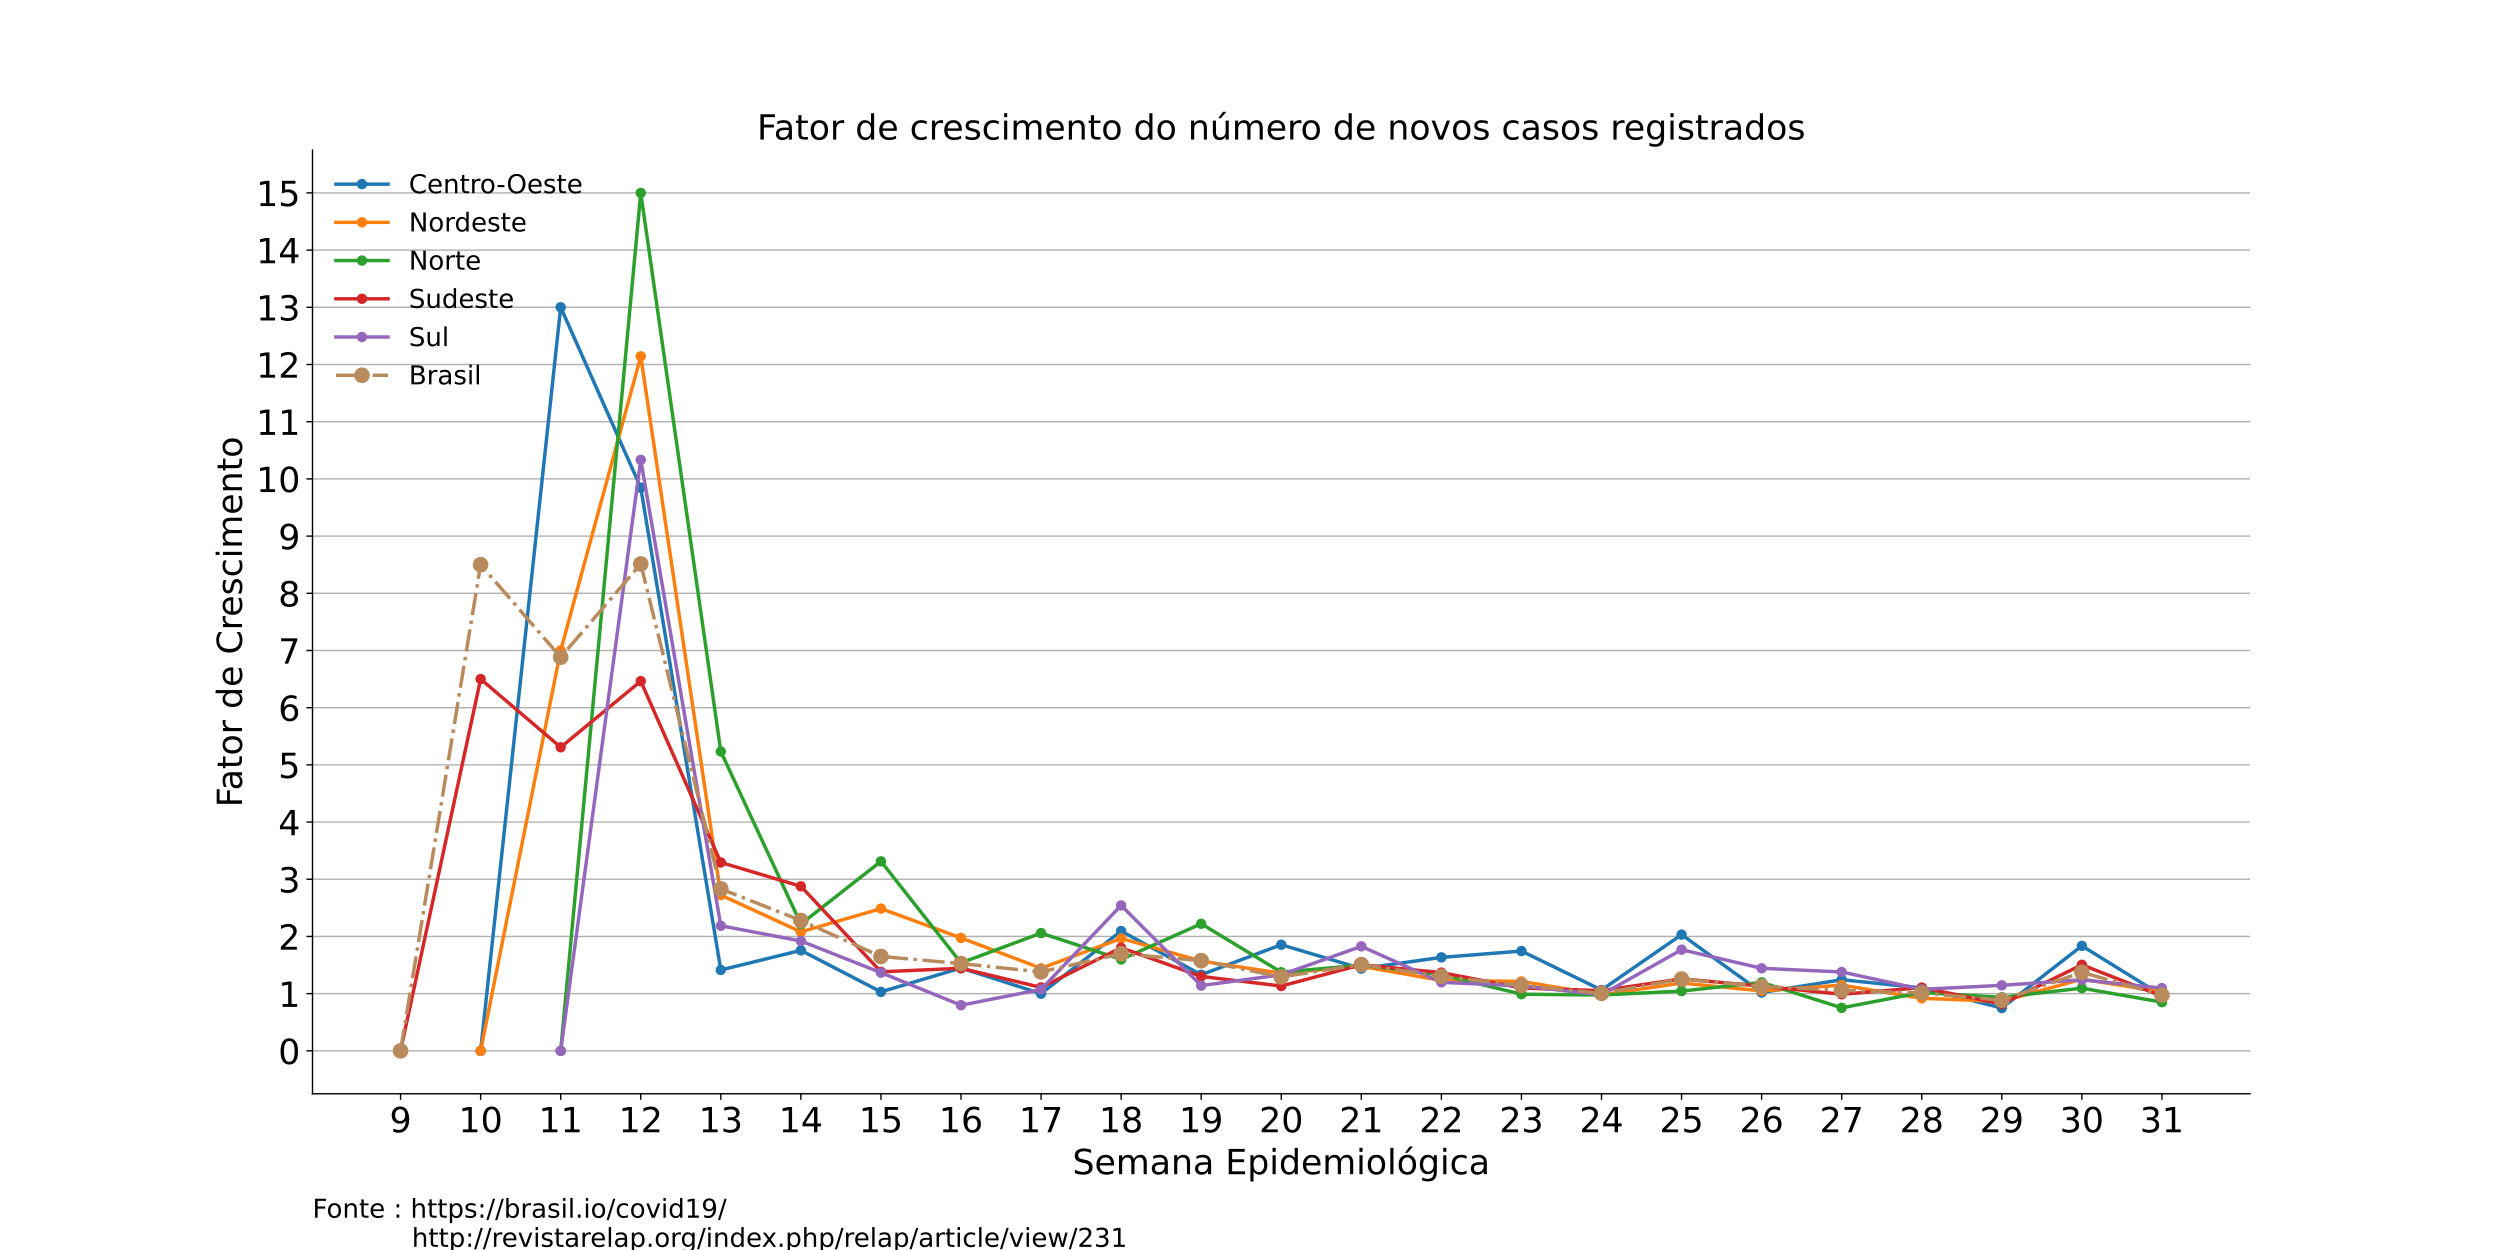 <?xml version="1.0" encoding="utf-8" standalone="no"?>
<!DOCTYPE svg PUBLIC "-//W3C//DTD SVG 1.1//EN"
  "http://www.w3.org/Graphics/SVG/1.1/DTD/svg11.dtd">
<!-- Created with matplotlib (https://matplotlib.org/) -->
<svg height="720pt" version="1.1" viewBox="0 0 1440 720" width="1440pt" xmlns="http://www.w3.org/2000/svg" xmlns:xlink="http://www.w3.org/1999/xlink">
 <defs>
  <style type="text/css">
*{stroke-linecap:butt;stroke-linejoin:round;}
  </style>
 </defs>
 <g id="figure_1">
  <g id="patch_1">
   <path d="M 0 720 
L 1440 720 
L 1440 0 
L 0 0 
z
" style="fill:#ffffff;"/>
  </g>
  <g id="axes_1">
   <g id="patch_2">
    <path d="M 180 630 
L 1296 630 
L 1296 86.4 
L 180 86.4 
z
" style="fill:#ffffff;"/>
   </g>
   <g id="matplotlib.axis_1">
    <g id="xtick_1">
     <g id="line2d_1">
      <defs>
       <path d="M 0 0 
L 0 3.5 
" id="m7580e7fce9" style="stroke:#000000;stroke-width:0.8;"/>
      </defs>
      <g>
       <use style="stroke:#000000;stroke-width:0.8;" x="230.727" xlink:href="#m7580e7fce9" y="630"/>
      </g>
     </g>
     <g id="text_1">
      <!-- 9 -->
      <defs>
       <path d="M 10.984 1.516 
L 10.984 10.5 
Q 14.703 8.734 18.5 7.812 
Q 22.312 6.891 25.984 6.891 
Q 35.75 6.891 40.891 13.453 
Q 46.047 20.016 46.781 33.406 
Q 43.953 29.203 39.594 26.953 
Q 35.25 24.703 29.984 24.703 
Q 19.047 24.703 12.672 31.312 
Q 6.297 37.938 6.297 49.422 
Q 6.297 60.641 12.938 67.422 
Q 19.578 74.219 30.609 74.219 
Q 43.266 74.219 49.922 64.516 
Q 56.594 54.828 56.594 36.375 
Q 56.594 19.141 48.406 8.859 
Q 40.234 -1.422 26.422 -1.422 
Q 22.703 -1.422 18.891 -0.688 
Q 15.094 0.047 10.984 1.516 
z
M 30.609 32.422 
Q 37.25 32.422 41.125 36.953 
Q 45.016 41.5 45.016 49.422 
Q 45.016 57.281 41.125 61.844 
Q 37.25 66.406 30.609 66.406 
Q 23.969 66.406 20.094 61.844 
Q 16.219 57.281 16.219 49.422 
Q 16.219 41.5 20.094 36.953 
Q 23.969 32.422 30.609 32.422 
z
" id="DejaVuSans-57"/>
      </defs>
      <g transform="translate(224.365 652.197)scale(0.2 -0.2)">
       <use xlink:href="#DejaVuSans-57"/>
      </g>
     </g>
    </g>
    <g id="xtick_2">
     <g id="line2d_2">
      <g>
       <use style="stroke:#000000;stroke-width:0.8;" x="276.843" xlink:href="#m7580e7fce9" y="630"/>
      </g>
     </g>
     <g id="text_2">
      <!-- 10 -->
      <defs>
       <path d="M 12.406 8.297 
L 28.516 8.297 
L 28.516 63.922 
L 10.984 60.406 
L 10.984 69.391 
L 28.422 72.906 
L 38.281 72.906 
L 38.281 8.297 
L 54.391 8.297 
L 54.391 0 
L 12.406 0 
z
" id="DejaVuSans-49"/>
       <path d="M 31.781 66.406 
Q 24.172 66.406 20.328 58.906 
Q 16.5 51.422 16.5 36.375 
Q 16.5 21.391 20.328 13.891 
Q 24.172 6.391 31.781 6.391 
Q 39.453 6.391 43.281 13.891 
Q 47.125 21.391 47.125 36.375 
Q 47.125 51.422 43.281 58.906 
Q 39.453 66.406 31.781 66.406 
z
M 31.781 74.219 
Q 44.047 74.219 50.516 64.516 
Q 56.984 54.828 56.984 36.375 
Q 56.984 17.969 50.516 8.266 
Q 44.047 -1.422 31.781 -1.422 
Q 19.531 -1.422 13.062 8.266 
Q 6.594 17.969 6.594 36.375 
Q 6.594 54.828 13.062 64.516 
Q 19.531 74.219 31.781 74.219 
z
" id="DejaVuSans-48"/>
      </defs>
      <g transform="translate(264.118 652.197)scale(0.2 -0.2)">
       <use xlink:href="#DejaVuSans-49"/>
       <use x="63.623" xlink:href="#DejaVuSans-48"/>
      </g>
     </g>
    </g>
    <g id="xtick_3">
     <g id="line2d_3">
      <g>
       <use style="stroke:#000000;stroke-width:0.8;" x="322.959" xlink:href="#m7580e7fce9" y="630"/>
      </g>
     </g>
     <g id="text_3">
      <!-- 11 -->
      <g transform="translate(310.234 652.197)scale(0.2 -0.2)">
       <use xlink:href="#DejaVuSans-49"/>
       <use x="63.623" xlink:href="#DejaVuSans-49"/>
      </g>
     </g>
    </g>
    <g id="xtick_4">
     <g id="line2d_4">
      <g>
       <use style="stroke:#000000;stroke-width:0.8;" x="369.074" xlink:href="#m7580e7fce9" y="630"/>
      </g>
     </g>
     <g id="text_4">
      <!-- 12 -->
      <defs>
       <path d="M 19.188 8.297 
L 53.609 8.297 
L 53.609 0 
L 7.328 0 
L 7.328 8.297 
Q 12.938 14.109 22.625 23.891 
Q 32.328 33.688 34.812 36.531 
Q 39.547 41.844 41.422 45.531 
Q 43.312 49.219 43.312 52.781 
Q 43.312 58.594 39.234 62.25 
Q 35.156 65.922 28.609 65.922 
Q 23.969 65.922 18.812 64.312 
Q 13.672 62.703 7.812 59.422 
L 7.812 69.391 
Q 13.766 71.781 18.938 73 
Q 24.125 74.219 28.422 74.219 
Q 39.75 74.219 46.484 68.547 
Q 53.219 62.891 53.219 53.422 
Q 53.219 48.922 51.531 44.891 
Q 49.859 40.875 45.406 35.406 
Q 44.188 33.984 37.641 27.219 
Q 31.109 20.453 19.188 8.297 
z
" id="DejaVuSans-50"/>
      </defs>
      <g transform="translate(356.349 652.197)scale(0.2 -0.2)">
       <use xlink:href="#DejaVuSans-49"/>
       <use x="63.623" xlink:href="#DejaVuSans-50"/>
      </g>
     </g>
    </g>
    <g id="xtick_5">
     <g id="line2d_5">
      <g>
       <use style="stroke:#000000;stroke-width:0.8;" x="415.19" xlink:href="#m7580e7fce9" y="630"/>
      </g>
     </g>
     <g id="text_5">
      <!-- 13 -->
      <defs>
       <path d="M 40.578 39.312 
Q 47.656 37.797 51.625 33 
Q 55.609 28.219 55.609 21.188 
Q 55.609 10.406 48.188 4.484 
Q 40.766 -1.422 27.094 -1.422 
Q 22.516 -1.422 17.656 -0.516 
Q 12.797 0.391 7.625 2.203 
L 7.625 11.719 
Q 11.719 9.328 16.594 8.109 
Q 21.484 6.891 26.812 6.891 
Q 36.078 6.891 40.938 10.547 
Q 45.797 14.203 45.797 21.188 
Q 45.797 27.641 41.281 31.266 
Q 36.766 34.906 28.719 34.906 
L 20.219 34.906 
L 20.219 43.016 
L 29.109 43.016 
Q 36.375 43.016 40.234 45.922 
Q 44.094 48.828 44.094 54.297 
Q 44.094 59.906 40.109 62.906 
Q 36.141 65.922 28.719 65.922 
Q 24.656 65.922 20.016 65.031 
Q 15.375 64.156 9.812 62.312 
L 9.812 71.094 
Q 15.438 72.656 20.344 73.438 
Q 25.25 74.219 29.594 74.219 
Q 40.828 74.219 47.359 69.109 
Q 53.906 64.016 53.906 55.328 
Q 53.906 49.266 50.438 45.094 
Q 46.969 40.922 40.578 39.312 
z
" id="DejaVuSans-51"/>
      </defs>
      <g transform="translate(402.465 652.197)scale(0.2 -0.2)">
       <use xlink:href="#DejaVuSans-49"/>
       <use x="63.623" xlink:href="#DejaVuSans-51"/>
      </g>
     </g>
    </g>
    <g id="xtick_6">
     <g id="line2d_6">
      <g>
       <use style="stroke:#000000;stroke-width:0.8;" x="461.306" xlink:href="#m7580e7fce9" y="630"/>
      </g>
     </g>
     <g id="text_6">
      <!-- 14 -->
      <defs>
       <path d="M 37.797 64.312 
L 12.891 25.391 
L 37.797 25.391 
z
M 35.203 72.906 
L 47.609 72.906 
L 47.609 25.391 
L 58.016 25.391 
L 58.016 17.188 
L 47.609 17.188 
L 47.609 0 
L 37.797 0 
L 37.797 17.188 
L 4.891 17.188 
L 4.891 26.703 
z
" id="DejaVuSans-52"/>
      </defs>
      <g transform="translate(448.581 652.197)scale(0.2 -0.2)">
       <use xlink:href="#DejaVuSans-49"/>
       <use x="63.623" xlink:href="#DejaVuSans-52"/>
      </g>
     </g>
    </g>
    <g id="xtick_7">
     <g id="line2d_7">
      <g>
       <use style="stroke:#000000;stroke-width:0.8;" x="507.421" xlink:href="#m7580e7fce9" y="630"/>
      </g>
     </g>
     <g id="text_7">
      <!-- 15 -->
      <defs>
       <path d="M 10.797 72.906 
L 49.516 72.906 
L 49.516 64.594 
L 19.828 64.594 
L 19.828 46.734 
Q 21.969 47.469 24.109 47.828 
Q 26.266 48.188 28.422 48.188 
Q 40.625 48.188 47.75 41.5 
Q 54.891 34.812 54.891 23.391 
Q 54.891 11.625 47.562 5.094 
Q 40.234 -1.422 26.906 -1.422 
Q 22.312 -1.422 17.547 -0.641 
Q 12.797 0.141 7.719 1.703 
L 7.719 11.625 
Q 12.109 9.234 16.797 8.062 
Q 21.484 6.891 26.703 6.891 
Q 35.156 6.891 40.078 11.328 
Q 45.016 15.766 45.016 23.391 
Q 45.016 31 40.078 35.438 
Q 35.156 39.891 26.703 39.891 
Q 22.75 39.891 18.812 39.016 
Q 14.891 38.141 10.797 36.281 
z
" id="DejaVuSans-53"/>
      </defs>
      <g transform="translate(494.696 652.197)scale(0.2 -0.2)">
       <use xlink:href="#DejaVuSans-49"/>
       <use x="63.623" xlink:href="#DejaVuSans-53"/>
      </g>
     </g>
    </g>
    <g id="xtick_8">
     <g id="line2d_8">
      <g>
       <use style="stroke:#000000;stroke-width:0.8;" x="553.537" xlink:href="#m7580e7fce9" y="630"/>
      </g>
     </g>
     <g id="text_8">
      <!-- 16 -->
      <defs>
       <path d="M 33.016 40.375 
Q 26.375 40.375 22.484 35.828 
Q 18.609 31.297 18.609 23.391 
Q 18.609 15.531 22.484 10.953 
Q 26.375 6.391 33.016 6.391 
Q 39.656 6.391 43.531 10.953 
Q 47.406 15.531 47.406 23.391 
Q 47.406 31.297 43.531 35.828 
Q 39.656 40.375 33.016 40.375 
z
M 52.594 71.297 
L 52.594 62.312 
Q 48.875 64.062 45.094 64.984 
Q 41.312 65.922 37.594 65.922 
Q 27.828 65.922 22.672 59.328 
Q 17.531 52.734 16.797 39.406 
Q 19.672 43.656 24.016 45.922 
Q 28.375 48.188 33.594 48.188 
Q 44.578 48.188 50.953 41.516 
Q 57.328 34.859 57.328 23.391 
Q 57.328 12.156 50.688 5.359 
Q 44.047 -1.422 33.016 -1.422 
Q 20.359 -1.422 13.672 8.266 
Q 6.984 17.969 6.984 36.375 
Q 6.984 53.656 15.188 63.938 
Q 23.391 74.219 37.203 74.219 
Q 40.922 74.219 44.703 73.484 
Q 48.484 72.75 52.594 71.297 
z
" id="DejaVuSans-54"/>
      </defs>
      <g transform="translate(540.812 652.197)scale(0.2 -0.2)">
       <use xlink:href="#DejaVuSans-49"/>
       <use x="63.623" xlink:href="#DejaVuSans-54"/>
      </g>
     </g>
    </g>
    <g id="xtick_9">
     <g id="line2d_9">
      <g>
       <use style="stroke:#000000;stroke-width:0.8;" x="599.653" xlink:href="#m7580e7fce9" y="630"/>
      </g>
     </g>
     <g id="text_9">
      <!-- 17 -->
      <defs>
       <path d="M 8.203 72.906 
L 55.078 72.906 
L 55.078 68.703 
L 28.609 0 
L 18.312 0 
L 43.219 64.594 
L 8.203 64.594 
z
" id="DejaVuSans-55"/>
      </defs>
      <g transform="translate(586.928 652.197)scale(0.2 -0.2)">
       <use xlink:href="#DejaVuSans-49"/>
       <use x="63.623" xlink:href="#DejaVuSans-55"/>
      </g>
     </g>
    </g>
    <g id="xtick_10">
     <g id="line2d_10">
      <g>
       <use style="stroke:#000000;stroke-width:0.8;" x="645.769" xlink:href="#m7580e7fce9" y="630"/>
      </g>
     </g>
     <g id="text_10">
      <!-- 18 -->
      <defs>
       <path d="M 31.781 34.625 
Q 24.75 34.625 20.719 30.859 
Q 16.703 27.094 16.703 20.516 
Q 16.703 13.922 20.719 10.156 
Q 24.75 6.391 31.781 6.391 
Q 38.812 6.391 42.859 10.172 
Q 46.922 13.969 46.922 20.516 
Q 46.922 27.094 42.891 30.859 
Q 38.875 34.625 31.781 34.625 
z
M 21.922 38.812 
Q 15.578 40.375 12.031 44.719 
Q 8.5 49.078 8.5 55.328 
Q 8.5 64.062 14.719 69.141 
Q 20.953 74.219 31.781 74.219 
Q 42.672 74.219 48.875 69.141 
Q 55.078 64.062 55.078 55.328 
Q 55.078 49.078 51.531 44.719 
Q 48 40.375 41.703 38.812 
Q 48.828 37.156 52.797 32.312 
Q 56.781 27.484 56.781 20.516 
Q 56.781 9.906 50.312 4.234 
Q 43.844 -1.422 31.781 -1.422 
Q 19.734 -1.422 13.25 4.234 
Q 6.781 9.906 6.781 20.516 
Q 6.781 27.484 10.781 32.312 
Q 14.797 37.156 21.922 38.812 
z
M 18.312 54.391 
Q 18.312 48.734 21.844 45.562 
Q 25.391 42.391 31.781 42.391 
Q 38.141 42.391 41.719 45.562 
Q 45.312 48.734 45.312 54.391 
Q 45.312 60.062 41.719 63.234 
Q 38.141 66.406 31.781 66.406 
Q 25.391 66.406 21.844 63.234 
Q 18.312 60.062 18.312 54.391 
z
" id="DejaVuSans-56"/>
      </defs>
      <g transform="translate(633.044 652.197)scale(0.2 -0.2)">
       <use xlink:href="#DejaVuSans-49"/>
       <use x="63.623" xlink:href="#DejaVuSans-56"/>
      </g>
     </g>
    </g>
    <g id="xtick_11">
     <g id="line2d_11">
      <g>
       <use style="stroke:#000000;stroke-width:0.8;" x="691.884" xlink:href="#m7580e7fce9" y="630"/>
      </g>
     </g>
     <g id="text_11">
      <!-- 19 -->
      <g transform="translate(679.159 652.197)scale(0.2 -0.2)">
       <use xlink:href="#DejaVuSans-49"/>
       <use x="63.623" xlink:href="#DejaVuSans-57"/>
      </g>
     </g>
    </g>
    <g id="xtick_12">
     <g id="line2d_12">
      <g>
       <use style="stroke:#000000;stroke-width:0.8;" x="738" xlink:href="#m7580e7fce9" y="630"/>
      </g>
     </g>
     <g id="text_12">
      <!-- 20 -->
      <g transform="translate(725.275 652.197)scale(0.2 -0.2)">
       <use xlink:href="#DejaVuSans-50"/>
       <use x="63.623" xlink:href="#DejaVuSans-48"/>
      </g>
     </g>
    </g>
    <g id="xtick_13">
     <g id="line2d_13">
      <g>
       <use style="stroke:#000000;stroke-width:0.8;" x="784.116" xlink:href="#m7580e7fce9" y="630"/>
      </g>
     </g>
     <g id="text_13">
      <!-- 21 -->
      <g transform="translate(771.391 652.197)scale(0.2 -0.2)">
       <use xlink:href="#DejaVuSans-50"/>
       <use x="63.623" xlink:href="#DejaVuSans-49"/>
      </g>
     </g>
    </g>
    <g id="xtick_14">
     <g id="line2d_14">
      <g>
       <use style="stroke:#000000;stroke-width:0.8;" x="830.231" xlink:href="#m7580e7fce9" y="630"/>
      </g>
     </g>
     <g id="text_14">
      <!-- 22 -->
      <g transform="translate(817.506 652.197)scale(0.2 -0.2)">
       <use xlink:href="#DejaVuSans-50"/>
       <use x="63.623" xlink:href="#DejaVuSans-50"/>
      </g>
     </g>
    </g>
    <g id="xtick_15">
     <g id="line2d_15">
      <g>
       <use style="stroke:#000000;stroke-width:0.8;" x="876.347" xlink:href="#m7580e7fce9" y="630"/>
      </g>
     </g>
     <g id="text_15">
      <!-- 23 -->
      <g transform="translate(863.622 652.197)scale(0.2 -0.2)">
       <use xlink:href="#DejaVuSans-50"/>
       <use x="63.623" xlink:href="#DejaVuSans-51"/>
      </g>
     </g>
    </g>
    <g id="xtick_16">
     <g id="line2d_16">
      <g>
       <use style="stroke:#000000;stroke-width:0.8;" x="922.463" xlink:href="#m7580e7fce9" y="630"/>
      </g>
     </g>
     <g id="text_16">
      <!-- 24 -->
      <g transform="translate(909.738 652.197)scale(0.2 -0.2)">
       <use xlink:href="#DejaVuSans-50"/>
       <use x="63.623" xlink:href="#DejaVuSans-52"/>
      </g>
     </g>
    </g>
    <g id="xtick_17">
     <g id="line2d_17">
      <g>
       <use style="stroke:#000000;stroke-width:0.8;" x="968.579" xlink:href="#m7580e7fce9" y="630"/>
      </g>
     </g>
     <g id="text_17">
      <!-- 25 -->
      <g transform="translate(955.854 652.197)scale(0.2 -0.2)">
       <use xlink:href="#DejaVuSans-50"/>
       <use x="63.623" xlink:href="#DejaVuSans-53"/>
      </g>
     </g>
    </g>
    <g id="xtick_18">
     <g id="line2d_18">
      <g>
       <use style="stroke:#000000;stroke-width:0.8;" x="1014.694" xlink:href="#m7580e7fce9" y="630"/>
      </g>
     </g>
     <g id="text_18">
      <!-- 26 -->
      <g transform="translate(1001.969 652.197)scale(0.2 -0.2)">
       <use xlink:href="#DejaVuSans-50"/>
       <use x="63.623" xlink:href="#DejaVuSans-54"/>
      </g>
     </g>
    </g>
    <g id="xtick_19">
     <g id="line2d_19">
      <g>
       <use style="stroke:#000000;stroke-width:0.8;" x="1060.81" xlink:href="#m7580e7fce9" y="630"/>
      </g>
     </g>
     <g id="text_19">
      <!-- 27 -->
      <g transform="translate(1048.085 652.197)scale(0.2 -0.2)">
       <use xlink:href="#DejaVuSans-50"/>
       <use x="63.623" xlink:href="#DejaVuSans-55"/>
      </g>
     </g>
    </g>
    <g id="xtick_20">
     <g id="line2d_20">
      <g>
       <use style="stroke:#000000;stroke-width:0.8;" x="1106.926" xlink:href="#m7580e7fce9" y="630"/>
      </g>
     </g>
     <g id="text_20">
      <!-- 28 -->
      <g transform="translate(1094.201 652.197)scale(0.2 -0.2)">
       <use xlink:href="#DejaVuSans-50"/>
       <use x="63.623" xlink:href="#DejaVuSans-56"/>
      </g>
     </g>
    </g>
    <g id="xtick_21">
     <g id="line2d_21">
      <g>
       <use style="stroke:#000000;stroke-width:0.8;" x="1153.041" xlink:href="#m7580e7fce9" y="630"/>
      </g>
     </g>
     <g id="text_21">
      <!-- 29 -->
      <g transform="translate(1140.316 652.197)scale(0.2 -0.2)">
       <use xlink:href="#DejaVuSans-50"/>
       <use x="63.623" xlink:href="#DejaVuSans-57"/>
      </g>
     </g>
    </g>
    <g id="xtick_22">
     <g id="line2d_22">
      <g>
       <use style="stroke:#000000;stroke-width:0.8;" x="1199.157" xlink:href="#m7580e7fce9" y="630"/>
      </g>
     </g>
     <g id="text_22">
      <!-- 30 -->
      <g transform="translate(1186.432 652.197)scale(0.2 -0.2)">
       <use xlink:href="#DejaVuSans-51"/>
       <use x="63.623" xlink:href="#DejaVuSans-48"/>
      </g>
     </g>
    </g>
    <g id="xtick_23">
     <g id="line2d_23">
      <g>
       <use style="stroke:#000000;stroke-width:0.8;" x="1245.273" xlink:href="#m7580e7fce9" y="630"/>
      </g>
     </g>
     <g id="text_23">
      <!-- 31 -->
      <g transform="translate(1232.548 652.197)scale(0.2 -0.2)">
       <use xlink:href="#DejaVuSans-51"/>
       <use x="63.623" xlink:href="#DejaVuSans-49"/>
      </g>
     </g>
    </g>
    <g id="text_24">
     <!-- Semana Epidemiológica -->
     <defs>
      <path d="M 53.516 70.516 
L 53.516 60.891 
Q 47.906 63.578 42.922 64.891 
Q 37.938 66.219 33.297 66.219 
Q 25.25 66.219 20.875 63.094 
Q 16.5 59.969 16.5 54.203 
Q 16.5 49.359 19.406 46.891 
Q 22.312 44.438 30.422 42.922 
L 36.375 41.703 
Q 47.406 39.594 52.656 34.297 
Q 57.906 29 57.906 20.125 
Q 57.906 9.516 50.797 4.047 
Q 43.703 -1.422 29.984 -1.422 
Q 24.812 -1.422 18.969 -0.25 
Q 13.141 0.922 6.891 3.219 
L 6.891 13.375 
Q 12.891 10.016 18.656 8.297 
Q 24.422 6.594 29.984 6.594 
Q 38.422 6.594 43.016 9.906 
Q 47.609 13.234 47.609 19.391 
Q 47.609 24.75 44.312 27.781 
Q 41.016 30.812 33.5 32.328 
L 27.484 33.5 
Q 16.453 35.688 11.516 40.375 
Q 6.594 45.062 6.594 53.422 
Q 6.594 63.094 13.406 68.656 
Q 20.219 74.219 32.172 74.219 
Q 37.312 74.219 42.625 73.281 
Q 47.953 72.359 53.516 70.516 
z
" id="DejaVuSans-83"/>
      <path d="M 56.203 29.594 
L 56.203 25.203 
L 14.891 25.203 
Q 15.484 15.922 20.484 11.062 
Q 25.484 6.203 34.422 6.203 
Q 39.594 6.203 44.453 7.469 
Q 49.312 8.734 54.109 11.281 
L 54.109 2.781 
Q 49.266 0.734 44.188 -0.344 
Q 39.109 -1.422 33.891 -1.422 
Q 20.797 -1.422 13.156 6.188 
Q 5.516 13.812 5.516 26.812 
Q 5.516 40.234 12.766 48.109 
Q 20.016 56 32.328 56 
Q 43.359 56 49.781 48.891 
Q 56.203 41.797 56.203 29.594 
z
M 47.219 32.234 
Q 47.125 39.594 43.094 43.984 
Q 39.062 48.391 32.422 48.391 
Q 24.906 48.391 20.391 44.141 
Q 15.875 39.891 15.188 32.172 
z
" id="DejaVuSans-101"/>
      <path d="M 52 44.188 
Q 55.375 50.25 60.062 53.125 
Q 64.75 56 71.094 56 
Q 79.641 56 84.281 50.016 
Q 88.922 44.047 88.922 33.016 
L 88.922 0 
L 79.891 0 
L 79.891 32.719 
Q 79.891 40.578 77.094 44.375 
Q 74.312 48.188 68.609 48.188 
Q 61.625 48.188 57.562 43.547 
Q 53.516 38.922 53.516 30.906 
L 53.516 0 
L 44.484 0 
L 44.484 32.719 
Q 44.484 40.625 41.703 44.406 
Q 38.922 48.188 33.109 48.188 
Q 26.219 48.188 22.156 43.531 
Q 18.109 38.875 18.109 30.906 
L 18.109 0 
L 9.078 0 
L 9.078 54.688 
L 18.109 54.688 
L 18.109 46.188 
Q 21.188 51.219 25.484 53.609 
Q 29.781 56 35.688 56 
Q 41.656 56 45.828 52.969 
Q 50 49.953 52 44.188 
z
" id="DejaVuSans-109"/>
      <path d="M 34.281 27.484 
Q 23.391 27.484 19.188 25 
Q 14.984 22.516 14.984 16.5 
Q 14.984 11.719 18.141 8.906 
Q 21.297 6.109 26.703 6.109 
Q 34.188 6.109 38.703 11.406 
Q 43.219 16.703 43.219 25.484 
L 43.219 27.484 
z
M 52.203 31.203 
L 52.203 0 
L 43.219 0 
L 43.219 8.297 
Q 40.141 3.328 35.547 0.953 
Q 30.953 -1.422 24.312 -1.422 
Q 15.922 -1.422 10.953 3.297 
Q 6 8.016 6 15.922 
Q 6 25.141 12.172 29.828 
Q 18.359 34.516 30.609 34.516 
L 43.219 34.516 
L 43.219 35.406 
Q 43.219 41.609 39.141 45 
Q 35.062 48.391 27.688 48.391 
Q 23 48.391 18.547 47.266 
Q 14.109 46.141 10.016 43.891 
L 10.016 52.203 
Q 14.938 54.109 19.578 55.047 
Q 24.219 56 28.609 56 
Q 40.484 56 46.344 49.844 
Q 52.203 43.703 52.203 31.203 
z
" id="DejaVuSans-97"/>
      <path d="M 54.891 33.016 
L 54.891 0 
L 45.906 0 
L 45.906 32.719 
Q 45.906 40.484 42.875 44.328 
Q 39.844 48.188 33.797 48.188 
Q 26.516 48.188 22.312 43.547 
Q 18.109 38.922 18.109 30.906 
L 18.109 0 
L 9.078 0 
L 9.078 54.688 
L 18.109 54.688 
L 18.109 46.188 
Q 21.344 51.125 25.703 53.562 
Q 30.078 56 35.797 56 
Q 45.219 56 50.047 50.172 
Q 54.891 44.344 54.891 33.016 
z
" id="DejaVuSans-110"/>
      <path id="DejaVuSans-32"/>
      <path d="M 9.812 72.906 
L 55.906 72.906 
L 55.906 64.594 
L 19.672 64.594 
L 19.672 43.016 
L 54.391 43.016 
L 54.391 34.719 
L 19.672 34.719 
L 19.672 8.297 
L 56.781 8.297 
L 56.781 0 
L 9.812 0 
z
" id="DejaVuSans-69"/>
      <path d="M 18.109 8.203 
L 18.109 -20.797 
L 9.078 -20.797 
L 9.078 54.688 
L 18.109 54.688 
L 18.109 46.391 
Q 20.953 51.266 25.266 53.625 
Q 29.594 56 35.594 56 
Q 45.562 56 51.781 48.094 
Q 58.016 40.188 58.016 27.297 
Q 58.016 14.406 51.781 6.484 
Q 45.562 -1.422 35.594 -1.422 
Q 29.594 -1.422 25.266 0.953 
Q 20.953 3.328 18.109 8.203 
z
M 48.688 27.297 
Q 48.688 37.203 44.609 42.844 
Q 40.531 48.484 33.406 48.484 
Q 26.266 48.484 22.188 42.844 
Q 18.109 37.203 18.109 27.297 
Q 18.109 17.391 22.188 11.75 
Q 26.266 6.109 33.406 6.109 
Q 40.531 6.109 44.609 11.75 
Q 48.688 17.391 48.688 27.297 
z
" id="DejaVuSans-112"/>
      <path d="M 9.422 54.688 
L 18.406 54.688 
L 18.406 0 
L 9.422 0 
z
M 9.422 75.984 
L 18.406 75.984 
L 18.406 64.594 
L 9.422 64.594 
z
" id="DejaVuSans-105"/>
      <path d="M 45.406 46.391 
L 45.406 75.984 
L 54.391 75.984 
L 54.391 0 
L 45.406 0 
L 45.406 8.203 
Q 42.578 3.328 38.25 0.953 
Q 33.938 -1.422 27.875 -1.422 
Q 17.969 -1.422 11.734 6.484 
Q 5.516 14.406 5.516 27.297 
Q 5.516 40.188 11.734 48.094 
Q 17.969 56 27.875 56 
Q 33.938 56 38.25 53.625 
Q 42.578 51.266 45.406 46.391 
z
M 14.797 27.297 
Q 14.797 17.391 18.875 11.75 
Q 22.953 6.109 30.078 6.109 
Q 37.203 6.109 41.297 11.75 
Q 45.406 17.391 45.406 27.297 
Q 45.406 37.203 41.297 42.844 
Q 37.203 48.484 30.078 48.484 
Q 22.953 48.484 18.875 42.844 
Q 14.797 37.203 14.797 27.297 
z
" id="DejaVuSans-100"/>
      <path d="M 30.609 48.391 
Q 23.391 48.391 19.188 42.75 
Q 14.984 37.109 14.984 27.297 
Q 14.984 17.484 19.156 11.844 
Q 23.344 6.203 30.609 6.203 
Q 37.797 6.203 41.984 11.859 
Q 46.188 17.531 46.188 27.297 
Q 46.188 37.016 41.984 42.703 
Q 37.797 48.391 30.609 48.391 
z
M 30.609 56 
Q 42.328 56 49.016 48.375 
Q 55.719 40.766 55.719 27.297 
Q 55.719 13.875 49.016 6.219 
Q 42.328 -1.422 30.609 -1.422 
Q 18.844 -1.422 12.172 6.219 
Q 5.516 13.875 5.516 27.297 
Q 5.516 40.766 12.172 48.375 
Q 18.844 56 30.609 56 
z
" id="DejaVuSans-111"/>
      <path d="M 9.422 75.984 
L 18.406 75.984 
L 18.406 0 
L 9.422 0 
z
" id="DejaVuSans-108"/>
      <path d="M 30.609 48.391 
Q 23.391 48.391 19.188 42.75 
Q 14.984 37.109 14.984 27.297 
Q 14.984 17.484 19.156 11.844 
Q 23.344 6.203 30.609 6.203 
Q 37.797 6.203 41.984 11.859 
Q 46.188 17.531 46.188 27.297 
Q 46.188 37.016 41.984 42.703 
Q 37.797 48.391 30.609 48.391 
z
M 30.609 56 
Q 42.328 56 49.016 48.375 
Q 55.719 40.766 55.719 27.297 
Q 55.719 13.875 49.016 6.219 
Q 42.328 -1.422 30.609 -1.422 
Q 18.844 -1.422 12.172 6.219 
Q 5.516 13.875 5.516 27.297 
Q 5.516 40.766 12.172 48.375 
Q 18.844 56 30.609 56 
z
M 37.406 79.984 
L 47.125 79.984 
L 31.203 61.625 
L 23.734 61.625 
z
" id="DejaVuSans-243"/>
      <path d="M 45.406 27.984 
Q 45.406 37.75 41.375 43.109 
Q 37.359 48.484 30.078 48.484 
Q 22.859 48.484 18.828 43.109 
Q 14.797 37.75 14.797 27.984 
Q 14.797 18.266 18.828 12.891 
Q 22.859 7.516 30.078 7.516 
Q 37.359 7.516 41.375 12.891 
Q 45.406 18.266 45.406 27.984 
z
M 54.391 6.781 
Q 54.391 -7.172 48.188 -13.984 
Q 42 -20.797 29.203 -20.797 
Q 24.469 -20.797 20.266 -20.094 
Q 16.062 -19.391 12.109 -17.922 
L 12.109 -9.188 
Q 16.062 -11.328 19.922 -12.344 
Q 23.781 -13.375 27.781 -13.375 
Q 36.625 -13.375 41.016 -8.766 
Q 45.406 -4.156 45.406 5.172 
L 45.406 9.625 
Q 42.625 4.781 38.281 2.391 
Q 33.938 0 27.875 0 
Q 17.828 0 11.672 7.656 
Q 5.516 15.328 5.516 27.984 
Q 5.516 40.672 11.672 48.328 
Q 17.828 56 27.875 56 
Q 33.938 56 38.281 53.609 
Q 42.625 51.219 45.406 46.391 
L 45.406 54.688 
L 54.391 54.688 
z
" id="DejaVuSans-103"/>
      <path d="M 48.781 52.594 
L 48.781 44.188 
Q 44.969 46.297 41.141 47.344 
Q 37.312 48.391 33.406 48.391 
Q 24.656 48.391 19.812 42.844 
Q 14.984 37.312 14.984 27.297 
Q 14.984 17.281 19.812 11.734 
Q 24.656 6.203 33.406 6.203 
Q 37.312 6.203 41.141 7.25 
Q 44.969 8.297 48.781 10.406 
L 48.781 2.094 
Q 45.016 0.344 40.984 -0.531 
Q 36.969 -1.422 32.422 -1.422 
Q 20.062 -1.422 12.781 6.344 
Q 5.516 14.109 5.516 27.297 
Q 5.516 40.672 12.859 48.328 
Q 20.219 56 33.016 56 
Q 37.156 56 41.109 55.141 
Q 45.062 54.297 48.781 52.594 
z
" id="DejaVuSans-99"/>
     </defs>
     <g transform="translate(617.752 676.353)scale(0.2 -0.2)">
      <use xlink:href="#DejaVuSans-83"/>
      <use x="63.477" xlink:href="#DejaVuSans-101"/>
      <use x="125" xlink:href="#DejaVuSans-109"/>
      <use x="222.412" xlink:href="#DejaVuSans-97"/>
      <use x="283.691" xlink:href="#DejaVuSans-110"/>
      <use x="347.07" xlink:href="#DejaVuSans-97"/>
      <use x="408.35" xlink:href="#DejaVuSans-32"/>
      <use x="440.137" xlink:href="#DejaVuSans-69"/>
      <use x="503.32" xlink:href="#DejaVuSans-112"/>
      <use x="566.797" xlink:href="#DejaVuSans-105"/>
      <use x="594.58" xlink:href="#DejaVuSans-100"/>
      <use x="658.057" xlink:href="#DejaVuSans-101"/>
      <use x="719.58" xlink:href="#DejaVuSans-109"/>
      <use x="816.992" xlink:href="#DejaVuSans-105"/>
      <use x="844.775" xlink:href="#DejaVuSans-111"/>
      <use x="905.957" xlink:href="#DejaVuSans-108"/>
      <use x="933.74" xlink:href="#DejaVuSans-243"/>
      <use x="994.922" xlink:href="#DejaVuSans-103"/>
      <use x="1058.398" xlink:href="#DejaVuSans-105"/>
      <use x="1086.182" xlink:href="#DejaVuSans-99"/>
      <use x="1141.162" xlink:href="#DejaVuSans-97"/>
     </g>
    </g>
   </g>
   <g id="matplotlib.axis_2">
    <g id="ytick_1">
     <g id="line2d_24">
      <path clip-path="url(#pddce6f9821)" d="M 180 605.291 
L 1296 605.291 
" style="fill:none;stroke:#b0b0b0;stroke-linecap:square;stroke-width:0.8;"/>
     </g>
     <g id="line2d_25">
      <defs>
       <path d="M 0 0 
L -3.5 0 
" id="mf01b8de26e" style="stroke:#000000;stroke-width:0.8;"/>
      </defs>
      <g>
       <use style="stroke:#000000;stroke-width:0.8;" x="180" xlink:href="#mf01b8de26e" y="605.291"/>
      </g>
     </g>
     <g id="text_25">
      <!-- 0 -->
      <g transform="translate(160.275 612.889)scale(0.2 -0.2)">
       <use xlink:href="#DejaVuSans-48"/>
      </g>
     </g>
    </g>
    <g id="ytick_2">
     <g id="line2d_26">
      <path clip-path="url(#pddce6f9821)" d="M 180 572.345 
L 1296 572.345 
" style="fill:none;stroke:#b0b0b0;stroke-linecap:square;stroke-width:0.8;"/>
     </g>
     <g id="line2d_27">
      <g>
       <use style="stroke:#000000;stroke-width:0.8;" x="180" xlink:href="#mf01b8de26e" y="572.345"/>
      </g>
     </g>
     <g id="text_26">
      <!-- 1 -->
      <g transform="translate(160.275 579.944)scale(0.2 -0.2)">
       <use xlink:href="#DejaVuSans-49"/>
      </g>
     </g>
    </g>
    <g id="ytick_3">
     <g id="line2d_28">
      <path clip-path="url(#pddce6f9821)" d="M 180 539.4 
L 1296 539.4 
" style="fill:none;stroke:#b0b0b0;stroke-linecap:square;stroke-width:0.8;"/>
     </g>
     <g id="line2d_29">
      <g>
       <use style="stroke:#000000;stroke-width:0.8;" x="180" xlink:href="#mf01b8de26e" y="539.4"/>
      </g>
     </g>
     <g id="text_27">
      <!-- 2 -->
      <g transform="translate(160.275 546.998)scale(0.2 -0.2)">
       <use xlink:href="#DejaVuSans-50"/>
      </g>
     </g>
    </g>
    <g id="ytick_4">
     <g id="line2d_30">
      <path clip-path="url(#pddce6f9821)" d="M 180 506.455 
L 1296 506.455 
" style="fill:none;stroke:#b0b0b0;stroke-linecap:square;stroke-width:0.8;"/>
     </g>
     <g id="line2d_31">
      <g>
       <use style="stroke:#000000;stroke-width:0.8;" x="180" xlink:href="#mf01b8de26e" y="506.455"/>
      </g>
     </g>
     <g id="text_28">
      <!-- 3 -->
      <g transform="translate(160.275 514.053)scale(0.2 -0.2)">
       <use xlink:href="#DejaVuSans-51"/>
      </g>
     </g>
    </g>
    <g id="ytick_5">
     <g id="line2d_32">
      <path clip-path="url(#pddce6f9821)" d="M 180 473.509 
L 1296 473.509 
" style="fill:none;stroke:#b0b0b0;stroke-linecap:square;stroke-width:0.8;"/>
     </g>
     <g id="line2d_33">
      <g>
       <use style="stroke:#000000;stroke-width:0.8;" x="180" xlink:href="#mf01b8de26e" y="473.509"/>
      </g>
     </g>
     <g id="text_29">
      <!-- 4 -->
      <g transform="translate(160.275 481.108)scale(0.2 -0.2)">
       <use xlink:href="#DejaVuSans-52"/>
      </g>
     </g>
    </g>
    <g id="ytick_6">
     <g id="line2d_34">
      <path clip-path="url(#pddce6f9821)" d="M 180 440.564 
L 1296 440.564 
" style="fill:none;stroke:#b0b0b0;stroke-linecap:square;stroke-width:0.8;"/>
     </g>
     <g id="line2d_35">
      <g>
       <use style="stroke:#000000;stroke-width:0.8;" x="180" xlink:href="#mf01b8de26e" y="440.564"/>
      </g>
     </g>
     <g id="text_30">
      <!-- 5 -->
      <g transform="translate(160.275 448.162)scale(0.2 -0.2)">
       <use xlink:href="#DejaVuSans-53"/>
      </g>
     </g>
    </g>
    <g id="ytick_7">
     <g id="line2d_36">
      <path clip-path="url(#pddce6f9821)" d="M 180 407.618 
L 1296 407.618 
" style="fill:none;stroke:#b0b0b0;stroke-linecap:square;stroke-width:0.8;"/>
     </g>
     <g id="line2d_37">
      <g>
       <use style="stroke:#000000;stroke-width:0.8;" x="180" xlink:href="#mf01b8de26e" y="407.618"/>
      </g>
     </g>
     <g id="text_31">
      <!-- 6 -->
      <g transform="translate(160.275 415.217)scale(0.2 -0.2)">
       <use xlink:href="#DejaVuSans-54"/>
      </g>
     </g>
    </g>
    <g id="ytick_8">
     <g id="line2d_38">
      <path clip-path="url(#pddce6f9821)" d="M 180 374.673 
L 1296 374.673 
" style="fill:none;stroke:#b0b0b0;stroke-linecap:square;stroke-width:0.8;"/>
     </g>
     <g id="line2d_39">
      <g>
       <use style="stroke:#000000;stroke-width:0.8;" x="180" xlink:href="#mf01b8de26e" y="374.673"/>
      </g>
     </g>
     <g id="text_32">
      <!-- 7 -->
      <g transform="translate(160.275 382.271)scale(0.2 -0.2)">
       <use xlink:href="#DejaVuSans-55"/>
      </g>
     </g>
    </g>
    <g id="ytick_9">
     <g id="line2d_40">
      <path clip-path="url(#pddce6f9821)" d="M 180 341.727 
L 1296 341.727 
" style="fill:none;stroke:#b0b0b0;stroke-linecap:square;stroke-width:0.8;"/>
     </g>
     <g id="line2d_41">
      <g>
       <use style="stroke:#000000;stroke-width:0.8;" x="180" xlink:href="#mf01b8de26e" y="341.727"/>
      </g>
     </g>
     <g id="text_33">
      <!-- 8 -->
      <g transform="translate(160.275 349.326)scale(0.2 -0.2)">
       <use xlink:href="#DejaVuSans-56"/>
      </g>
     </g>
    </g>
    <g id="ytick_10">
     <g id="line2d_42">
      <path clip-path="url(#pddce6f9821)" d="M 180 308.782 
L 1296 308.782 
" style="fill:none;stroke:#b0b0b0;stroke-linecap:square;stroke-width:0.8;"/>
     </g>
     <g id="line2d_43">
      <g>
       <use style="stroke:#000000;stroke-width:0.8;" x="180" xlink:href="#mf01b8de26e" y="308.782"/>
      </g>
     </g>
     <g id="text_34">
      <!-- 9 -->
      <g transform="translate(160.275 316.38)scale(0.2 -0.2)">
       <use xlink:href="#DejaVuSans-57"/>
      </g>
     </g>
    </g>
    <g id="ytick_11">
     <g id="line2d_44">
      <path clip-path="url(#pddce6f9821)" d="M 180 275.836 
L 1296 275.836 
" style="fill:none;stroke:#b0b0b0;stroke-linecap:square;stroke-width:0.8;"/>
     </g>
     <g id="line2d_45">
      <g>
       <use style="stroke:#000000;stroke-width:0.8;" x="180" xlink:href="#mf01b8de26e" y="275.836"/>
      </g>
     </g>
     <g id="text_35">
      <!-- 10 -->
      <g transform="translate(147.55 283.435)scale(0.2 -0.2)">
       <use xlink:href="#DejaVuSans-49"/>
       <use x="63.623" xlink:href="#DejaVuSans-48"/>
      </g>
     </g>
    </g>
    <g id="ytick_12">
     <g id="line2d_46">
      <path clip-path="url(#pddce6f9821)" d="M 180 242.891 
L 1296 242.891 
" style="fill:none;stroke:#b0b0b0;stroke-linecap:square;stroke-width:0.8;"/>
     </g>
     <g id="line2d_47">
      <g>
       <use style="stroke:#000000;stroke-width:0.8;" x="180" xlink:href="#mf01b8de26e" y="242.891"/>
      </g>
     </g>
     <g id="text_36">
      <!-- 11 -->
      <g transform="translate(147.55 250.489)scale(0.2 -0.2)">
       <use xlink:href="#DejaVuSans-49"/>
       <use x="63.623" xlink:href="#DejaVuSans-49"/>
      </g>
     </g>
    </g>
    <g id="ytick_13">
     <g id="line2d_48">
      <path clip-path="url(#pddce6f9821)" d="M 180 209.945 
L 1296 209.945 
" style="fill:none;stroke:#b0b0b0;stroke-linecap:square;stroke-width:0.8;"/>
     </g>
     <g id="line2d_49">
      <g>
       <use style="stroke:#000000;stroke-width:0.8;" x="180" xlink:href="#mf01b8de26e" y="209.945"/>
      </g>
     </g>
     <g id="text_37">
      <!-- 12 -->
      <g transform="translate(147.55 217.544)scale(0.2 -0.2)">
       <use xlink:href="#DejaVuSans-49"/>
       <use x="63.623" xlink:href="#DejaVuSans-50"/>
      </g>
     </g>
    </g>
    <g id="ytick_14">
     <g id="line2d_50">
      <path clip-path="url(#pddce6f9821)" d="M 180 177 
L 1296 177 
" style="fill:none;stroke:#b0b0b0;stroke-linecap:square;stroke-width:0.8;"/>
     </g>
     <g id="line2d_51">
      <g>
       <use style="stroke:#000000;stroke-width:0.8;" x="180" xlink:href="#mf01b8de26e" y="177"/>
      </g>
     </g>
     <g id="text_38">
      <!-- 13 -->
      <g transform="translate(147.55 184.598)scale(0.2 -0.2)">
       <use xlink:href="#DejaVuSans-49"/>
       <use x="63.623" xlink:href="#DejaVuSans-51"/>
      </g>
     </g>
    </g>
    <g id="ytick_15">
     <g id="line2d_52">
      <path clip-path="url(#pddce6f9821)" d="M 180 144.055 
L 1296 144.055 
" style="fill:none;stroke:#b0b0b0;stroke-linecap:square;stroke-width:0.8;"/>
     </g>
     <g id="line2d_53">
      <g>
       <use style="stroke:#000000;stroke-width:0.8;" x="180" xlink:href="#mf01b8de26e" y="144.055"/>
      </g>
     </g>
     <g id="text_39">
      <!-- 14 -->
      <g transform="translate(147.55 151.653)scale(0.2 -0.2)">
       <use xlink:href="#DejaVuSans-49"/>
       <use x="63.623" xlink:href="#DejaVuSans-52"/>
      </g>
     </g>
    </g>
    <g id="ytick_16">
     <g id="line2d_54">
      <path clip-path="url(#pddce6f9821)" d="M 180 111.109 
L 1296 111.109 
" style="fill:none;stroke:#b0b0b0;stroke-linecap:square;stroke-width:0.8;"/>
     </g>
     <g id="line2d_55">
      <g>
       <use style="stroke:#000000;stroke-width:0.8;" x="180" xlink:href="#mf01b8de26e" y="111.109"/>
      </g>
     </g>
     <g id="text_40">
      <!-- 15 -->
      <g transform="translate(147.55 118.708)scale(0.2 -0.2)">
       <use xlink:href="#DejaVuSans-49"/>
       <use x="63.623" xlink:href="#DejaVuSans-53"/>
      </g>
     </g>
    </g>
    <g id="text_41">
     <!-- Fator de Crescimento -->
     <defs>
      <path d="M 9.812 72.906 
L 51.703 72.906 
L 51.703 64.594 
L 19.672 64.594 
L 19.672 43.109 
L 48.578 43.109 
L 48.578 34.812 
L 19.672 34.812 
L 19.672 0 
L 9.812 0 
z
" id="DejaVuSans-70"/>
      <path d="M 18.312 70.219 
L 18.312 54.688 
L 36.812 54.688 
L 36.812 47.703 
L 18.312 47.703 
L 18.312 18.016 
Q 18.312 11.328 20.141 9.422 
Q 21.969 7.516 27.594 7.516 
L 36.812 7.516 
L 36.812 0 
L 27.594 0 
Q 17.188 0 13.234 3.875 
Q 9.281 7.766 9.281 18.016 
L 9.281 47.703 
L 2.688 47.703 
L 2.688 54.688 
L 9.281 54.688 
L 9.281 70.219 
z
" id="DejaVuSans-116"/>
      <path d="M 41.109 46.297 
Q 39.594 47.172 37.812 47.578 
Q 36.031 48 33.891 48 
Q 26.266 48 22.188 43.047 
Q 18.109 38.094 18.109 28.812 
L 18.109 0 
L 9.078 0 
L 9.078 54.688 
L 18.109 54.688 
L 18.109 46.188 
Q 20.953 51.172 25.484 53.578 
Q 30.031 56 36.531 56 
Q 37.453 56 38.578 55.875 
Q 39.703 55.766 41.062 55.516 
z
" id="DejaVuSans-114"/>
      <path d="M 64.406 67.281 
L 64.406 56.891 
Q 59.422 61.531 53.781 63.812 
Q 48.141 66.109 41.797 66.109 
Q 29.297 66.109 22.656 58.469 
Q 16.016 50.828 16.016 36.375 
Q 16.016 21.969 22.656 14.328 
Q 29.297 6.688 41.797 6.688 
Q 48.141 6.688 53.781 8.984 
Q 59.422 11.281 64.406 15.922 
L 64.406 5.609 
Q 59.234 2.094 53.438 0.328 
Q 47.656 -1.422 41.219 -1.422 
Q 24.656 -1.422 15.125 8.703 
Q 5.609 18.844 5.609 36.375 
Q 5.609 53.953 15.125 64.078 
Q 24.656 74.219 41.219 74.219 
Q 47.75 74.219 53.531 72.484 
Q 59.328 70.75 64.406 67.281 
z
" id="DejaVuSans-67"/>
      <path d="M 44.281 53.078 
L 44.281 44.578 
Q 40.484 46.531 36.375 47.5 
Q 32.281 48.484 27.875 48.484 
Q 21.188 48.484 17.844 46.438 
Q 14.5 44.391 14.5 40.281 
Q 14.5 37.156 16.891 35.375 
Q 19.281 33.594 26.516 31.984 
L 29.594 31.297 
Q 39.156 29.25 43.188 25.516 
Q 47.219 21.781 47.219 15.094 
Q 47.219 7.469 41.188 3.016 
Q 35.156 -1.422 24.609 -1.422 
Q 20.219 -1.422 15.453 -0.562 
Q 10.688 0.297 5.422 2 
L 5.422 11.281 
Q 10.406 8.688 15.234 7.391 
Q 20.062 6.109 24.812 6.109 
Q 31.156 6.109 34.562 8.281 
Q 37.984 10.453 37.984 14.406 
Q 37.984 18.062 35.516 20.016 
Q 33.062 21.969 24.703 23.781 
L 21.578 24.516 
Q 13.234 26.266 9.516 29.906 
Q 5.812 33.547 5.812 39.891 
Q 5.812 47.609 11.281 51.797 
Q 16.75 56 26.812 56 
Q 31.781 56 36.172 55.266 
Q 40.578 54.547 44.281 53.078 
z
" id="DejaVuSans-115"/>
     </defs>
     <g transform="translate(139.391 464.953)rotate(-90)scale(0.2 -0.2)">
      <use xlink:href="#DejaVuSans-70"/>
      <use x="48.395" xlink:href="#DejaVuSans-97"/>
      <use x="109.674" xlink:href="#DejaVuSans-116"/>
      <use x="148.883" xlink:href="#DejaVuSans-111"/>
      <use x="210.064" xlink:href="#DejaVuSans-114"/>
      <use x="251.178" xlink:href="#DejaVuSans-32"/>
      <use x="282.965" xlink:href="#DejaVuSans-100"/>
      <use x="346.441" xlink:href="#DejaVuSans-101"/>
      <use x="407.965" xlink:href="#DejaVuSans-32"/>
      <use x="439.752" xlink:href="#DejaVuSans-67"/>
      <use x="509.576" xlink:href="#DejaVuSans-114"/>
      <use x="548.439" xlink:href="#DejaVuSans-101"/>
      <use x="609.963" xlink:href="#DejaVuSans-115"/>
      <use x="662.062" xlink:href="#DejaVuSans-99"/>
      <use x="717.043" xlink:href="#DejaVuSans-105"/>
      <use x="744.826" xlink:href="#DejaVuSans-109"/>
      <use x="842.238" xlink:href="#DejaVuSans-101"/>
      <use x="903.762" xlink:href="#DejaVuSans-110"/>
      <use x="967.141" xlink:href="#DejaVuSans-116"/>
      <use x="1006.35" xlink:href="#DejaVuSans-111"/>
     </g>
    </g>
   </g>
   <g id="line2d_56">
    <path clip-path="url(#pddce6f9821)" d="M 276.843 605.291 
L 322.959 177 
L 369.074 280.905 
L 415.19 558.704 
L 461.306 547.409 
L 507.421 571.309 
L 553.537 557.58 
L 599.653 572.345 
L 645.769 536.279 
L 691.884 561.452 
L 738 544.153 
L 784.116 557.904 
L 830.231 551.445 
L 876.347 547.802 
L 922.463 570.253 
L 968.579 538.346 
L 1014.694 571.675 
L 1060.81 564.328 
L 1106.926 569.032 
L 1153.041 580.634 
L 1199.157 544.806 
L 1245.273 573.358 
" style="fill:none;stroke:#1f77b4;stroke-linecap:square;stroke-width:2;"/>
    <defs>
     <path d="M 0 2.5 
C 0.663 2.5 1.299 2.237 1.768 1.768 
C 2.237 1.299 2.5 0.663 2.5 0 
C 2.5 -0.663 2.237 -1.299 1.768 -1.768 
C 1.299 -2.237 0.663 -2.5 0 -2.5 
C -0.663 -2.5 -1.299 -2.237 -1.768 -1.768 
C -2.237 -1.299 -2.5 -0.663 -2.5 0 
C -2.5 0.663 -2.237 1.299 -1.768 1.768 
C -1.299 2.237 -0.663 2.5 0 2.5 
z
" id="m8c5ef32d97" style="stroke:#1f77b4;"/>
    </defs>
    <g clip-path="url(#pddce6f9821)">
     <use style="fill:#1f77b4;stroke:#1f77b4;" x="276.843" xlink:href="#m8c5ef32d97" y="605.291"/>
     <use style="fill:#1f77b4;stroke:#1f77b4;" x="322.959" xlink:href="#m8c5ef32d97" y="177"/>
     <use style="fill:#1f77b4;stroke:#1f77b4;" x="369.074" xlink:href="#m8c5ef32d97" y="280.905"/>
     <use style="fill:#1f77b4;stroke:#1f77b4;" x="415.19" xlink:href="#m8c5ef32d97" y="558.704"/>
     <use style="fill:#1f77b4;stroke:#1f77b4;" x="461.306" xlink:href="#m8c5ef32d97" y="547.409"/>
     <use style="fill:#1f77b4;stroke:#1f77b4;" x="507.421" xlink:href="#m8c5ef32d97" y="571.309"/>
     <use style="fill:#1f77b4;stroke:#1f77b4;" x="553.537" xlink:href="#m8c5ef32d97" y="557.58"/>
     <use style="fill:#1f77b4;stroke:#1f77b4;" x="599.653" xlink:href="#m8c5ef32d97" y="572.345"/>
     <use style="fill:#1f77b4;stroke:#1f77b4;" x="645.769" xlink:href="#m8c5ef32d97" y="536.279"/>
     <use style="fill:#1f77b4;stroke:#1f77b4;" x="691.884" xlink:href="#m8c5ef32d97" y="561.452"/>
     <use style="fill:#1f77b4;stroke:#1f77b4;" x="738" xlink:href="#m8c5ef32d97" y="544.153"/>
     <use style="fill:#1f77b4;stroke:#1f77b4;" x="784.116" xlink:href="#m8c5ef32d97" y="557.904"/>
     <use style="fill:#1f77b4;stroke:#1f77b4;" x="830.231" xlink:href="#m8c5ef32d97" y="551.445"/>
     <use style="fill:#1f77b4;stroke:#1f77b4;" x="876.347" xlink:href="#m8c5ef32d97" y="547.802"/>
     <use style="fill:#1f77b4;stroke:#1f77b4;" x="922.463" xlink:href="#m8c5ef32d97" y="570.253"/>
     <use style="fill:#1f77b4;stroke:#1f77b4;" x="968.579" xlink:href="#m8c5ef32d97" y="538.346"/>
     <use style="fill:#1f77b4;stroke:#1f77b4;" x="1014.694" xlink:href="#m8c5ef32d97" y="571.675"/>
     <use style="fill:#1f77b4;stroke:#1f77b4;" x="1060.81" xlink:href="#m8c5ef32d97" y="564.328"/>
     <use style="fill:#1f77b4;stroke:#1f77b4;" x="1106.926" xlink:href="#m8c5ef32d97" y="569.032"/>
     <use style="fill:#1f77b4;stroke:#1f77b4;" x="1153.041" xlink:href="#m8c5ef32d97" y="580.634"/>
     <use style="fill:#1f77b4;stroke:#1f77b4;" x="1199.157" xlink:href="#m8c5ef32d97" y="544.806"/>
     <use style="fill:#1f77b4;stroke:#1f77b4;" x="1245.273" xlink:href="#m8c5ef32d97" y="573.358"/>
    </g>
   </g>
   <g id="line2d_57">
    <path clip-path="url(#pddce6f9821)" d="M 276.843 605.291 
L 322.959 374.673 
L 369.074 205.239 
L 415.19 515.563 
L 461.306 536.767 
L 507.421 523.355 
L 553.537 540.253 
L 599.653 557.726 
L 645.769 540.525 
L 691.884 553.61 
L 738 560.559 
L 784.116 556.614 
L 830.231 564.729 
L 876.347 565.279 
L 922.463 573.051 
L 968.579 566.23 
L 1014.694 570.764 
L 1060.81 567.42 
L 1106.926 575.028 
L 1153.041 576.792 
L 1199.157 564.021 
L 1245.273 571.193 
" style="fill:none;stroke:#ff7f0e;stroke-linecap:square;stroke-width:2;"/>
    <defs>
     <path d="M 0 2.5 
C 0.663 2.5 1.299 2.237 1.768 1.768 
C 2.237 1.299 2.5 0.663 2.5 0 
C 2.5 -0.663 2.237 -1.299 1.768 -1.768 
C 1.299 -2.237 0.663 -2.5 0 -2.5 
C -0.663 -2.5 -1.299 -2.237 -1.768 -1.768 
C -2.237 -1.299 -2.5 -0.663 -2.5 0 
C -2.5 0.663 -2.237 1.299 -1.768 1.768 
C -1.299 2.237 -0.663 2.5 0 2.5 
z
" id="md0e8fd949c" style="stroke:#ff7f0e;"/>
    </defs>
    <g clip-path="url(#pddce6f9821)">
     <use style="fill:#ff7f0e;stroke:#ff7f0e;" x="276.843" xlink:href="#md0e8fd949c" y="605.291"/>
     <use style="fill:#ff7f0e;stroke:#ff7f0e;" x="322.959" xlink:href="#md0e8fd949c" y="374.673"/>
     <use style="fill:#ff7f0e;stroke:#ff7f0e;" x="369.074" xlink:href="#md0e8fd949c" y="205.239"/>
     <use style="fill:#ff7f0e;stroke:#ff7f0e;" x="415.19" xlink:href="#md0e8fd949c" y="515.563"/>
     <use style="fill:#ff7f0e;stroke:#ff7f0e;" x="461.306" xlink:href="#md0e8fd949c" y="536.767"/>
     <use style="fill:#ff7f0e;stroke:#ff7f0e;" x="507.421" xlink:href="#md0e8fd949c" y="523.355"/>
     <use style="fill:#ff7f0e;stroke:#ff7f0e;" x="553.537" xlink:href="#md0e8fd949c" y="540.253"/>
     <use style="fill:#ff7f0e;stroke:#ff7f0e;" x="599.653" xlink:href="#md0e8fd949c" y="557.726"/>
     <use style="fill:#ff7f0e;stroke:#ff7f0e;" x="645.769" xlink:href="#md0e8fd949c" y="540.525"/>
     <use style="fill:#ff7f0e;stroke:#ff7f0e;" x="691.884" xlink:href="#md0e8fd949c" y="553.61"/>
     <use style="fill:#ff7f0e;stroke:#ff7f0e;" x="738" xlink:href="#md0e8fd949c" y="560.559"/>
     <use style="fill:#ff7f0e;stroke:#ff7f0e;" x="784.116" xlink:href="#md0e8fd949c" y="556.614"/>
     <use style="fill:#ff7f0e;stroke:#ff7f0e;" x="830.231" xlink:href="#md0e8fd949c" y="564.729"/>
     <use style="fill:#ff7f0e;stroke:#ff7f0e;" x="876.347" xlink:href="#md0e8fd949c" y="565.279"/>
     <use style="fill:#ff7f0e;stroke:#ff7f0e;" x="922.463" xlink:href="#md0e8fd949c" y="573.051"/>
     <use style="fill:#ff7f0e;stroke:#ff7f0e;" x="968.579" xlink:href="#md0e8fd949c" y="566.23"/>
     <use style="fill:#ff7f0e;stroke:#ff7f0e;" x="1014.694" xlink:href="#md0e8fd949c" y="570.764"/>
     <use style="fill:#ff7f0e;stroke:#ff7f0e;" x="1060.81" xlink:href="#md0e8fd949c" y="567.42"/>
     <use style="fill:#ff7f0e;stroke:#ff7f0e;" x="1106.926" xlink:href="#md0e8fd949c" y="575.028"/>
     <use style="fill:#ff7f0e;stroke:#ff7f0e;" x="1153.041" xlink:href="#md0e8fd949c" y="576.792"/>
     <use style="fill:#ff7f0e;stroke:#ff7f0e;" x="1199.157" xlink:href="#md0e8fd949c" y="564.021"/>
     <use style="fill:#ff7f0e;stroke:#ff7f0e;" x="1245.273" xlink:href="#md0e8fd949c" y="571.193"/>
    </g>
   </g>
   <g id="line2d_58">
    <path clip-path="url(#pddce6f9821)" d="M 322.959 605.291 
L 369.074 111.109 
L 415.19 432.876 
L 461.306 532.265 
L 507.421 496.135 
L 553.537 554.63 
L 599.653 537.449 
L 645.769 552.647 
L 691.884 532.104 
L 738 560.004 
L 784.116 555.907 
L 830.231 561.453 
L 876.347 572.655 
L 922.463 573.148 
L 968.579 570.864 
L 1014.694 565.847 
L 1060.81 580.513 
L 1106.926 571.685 
L 1153.041 574.449 
L 1199.157 569.169 
L 1245.273 577.247 
" style="fill:none;stroke:#2ca02c;stroke-linecap:square;stroke-width:2;"/>
    <defs>
     <path d="M 0 2.5 
C 0.663 2.5 1.299 2.237 1.768 1.768 
C 2.237 1.299 2.5 0.663 2.5 0 
C 2.5 -0.663 2.237 -1.299 1.768 -1.768 
C 1.299 -2.237 0.663 -2.5 0 -2.5 
C -0.663 -2.5 -1.299 -2.237 -1.768 -1.768 
C -2.237 -1.299 -2.5 -0.663 -2.5 0 
C -2.5 0.663 -2.237 1.299 -1.768 1.768 
C -1.299 2.237 -0.663 2.5 0 2.5 
z
" id="me1bc561d0d" style="stroke:#2ca02c;"/>
    </defs>
    <g clip-path="url(#pddce6f9821)">
     <use style="fill:#2ca02c;stroke:#2ca02c;" x="322.959" xlink:href="#me1bc561d0d" y="605.291"/>
     <use style="fill:#2ca02c;stroke:#2ca02c;" x="369.074" xlink:href="#me1bc561d0d" y="111.109"/>
     <use style="fill:#2ca02c;stroke:#2ca02c;" x="415.19" xlink:href="#me1bc561d0d" y="432.876"/>
     <use style="fill:#2ca02c;stroke:#2ca02c;" x="461.306" xlink:href="#me1bc561d0d" y="532.265"/>
     <use style="fill:#2ca02c;stroke:#2ca02c;" x="507.421" xlink:href="#me1bc561d0d" y="496.135"/>
     <use style="fill:#2ca02c;stroke:#2ca02c;" x="553.537" xlink:href="#me1bc561d0d" y="554.63"/>
     <use style="fill:#2ca02c;stroke:#2ca02c;" x="599.653" xlink:href="#me1bc561d0d" y="537.449"/>
     <use style="fill:#2ca02c;stroke:#2ca02c;" x="645.769" xlink:href="#me1bc561d0d" y="552.647"/>
     <use style="fill:#2ca02c;stroke:#2ca02c;" x="691.884" xlink:href="#me1bc561d0d" y="532.104"/>
     <use style="fill:#2ca02c;stroke:#2ca02c;" x="738" xlink:href="#me1bc561d0d" y="560.004"/>
     <use style="fill:#2ca02c;stroke:#2ca02c;" x="784.116" xlink:href="#me1bc561d0d" y="555.907"/>
     <use style="fill:#2ca02c;stroke:#2ca02c;" x="830.231" xlink:href="#me1bc561d0d" y="561.453"/>
     <use style="fill:#2ca02c;stroke:#2ca02c;" x="876.347" xlink:href="#me1bc561d0d" y="572.655"/>
     <use style="fill:#2ca02c;stroke:#2ca02c;" x="922.463" xlink:href="#me1bc561d0d" y="573.148"/>
     <use style="fill:#2ca02c;stroke:#2ca02c;" x="968.579" xlink:href="#me1bc561d0d" y="570.864"/>
     <use style="fill:#2ca02c;stroke:#2ca02c;" x="1014.694" xlink:href="#me1bc561d0d" y="565.847"/>
     <use style="fill:#2ca02c;stroke:#2ca02c;" x="1060.81" xlink:href="#me1bc561d0d" y="580.513"/>
     <use style="fill:#2ca02c;stroke:#2ca02c;" x="1106.926" xlink:href="#me1bc561d0d" y="571.685"/>
     <use style="fill:#2ca02c;stroke:#2ca02c;" x="1153.041" xlink:href="#me1bc561d0d" y="574.449"/>
     <use style="fill:#2ca02c;stroke:#2ca02c;" x="1199.157" xlink:href="#me1bc561d0d" y="569.169"/>
     <use style="fill:#2ca02c;stroke:#2ca02c;" x="1245.273" xlink:href="#me1bc561d0d" y="577.247"/>
    </g>
   </g>
   <g id="line2d_59">
    <path clip-path="url(#pddce6f9821)" d="M 230.727 605.291 
L 276.843 391.145 
L 322.959 430.427 
L 369.074 392.339 
L 415.19 496.778 
L 461.306 510.514 
L 507.421 559.778 
L 553.537 557.712 
L 599.653 568.75 
L 645.769 545.9 
L 691.884 562.427 
L 738 567.955 
L 784.116 555.697 
L 830.231 560.222 
L 876.347 569.092 
L 922.463 570.621 
L 968.579 563.835 
L 1014.694 568.019 
L 1060.81 572.711 
L 1106.926 568.868 
L 1153.041 578.312 
L 1199.157 555.716 
L 1245.273 573.803 
" style="fill:none;stroke:#d62728;stroke-linecap:square;stroke-width:2;"/>
    <defs>
     <path d="M 0 2.5 
C 0.663 2.5 1.299 2.237 1.768 1.768 
C 2.237 1.299 2.5 0.663 2.5 0 
C 2.5 -0.663 2.237 -1.299 1.768 -1.768 
C 1.299 -2.237 0.663 -2.5 0 -2.5 
C -0.663 -2.5 -1.299 -2.237 -1.768 -1.768 
C -2.237 -1.299 -2.5 -0.663 -2.5 0 
C -2.5 0.663 -2.237 1.299 -1.768 1.768 
C -1.299 2.237 -0.663 2.5 0 2.5 
z
" id="m32f978d86b" style="stroke:#d62728;"/>
    </defs>
    <g clip-path="url(#pddce6f9821)">
     <use style="fill:#d62728;stroke:#d62728;" x="230.727" xlink:href="#m32f978d86b" y="605.291"/>
     <use style="fill:#d62728;stroke:#d62728;" x="276.843" xlink:href="#m32f978d86b" y="391.145"/>
     <use style="fill:#d62728;stroke:#d62728;" x="322.959" xlink:href="#m32f978d86b" y="430.427"/>
     <use style="fill:#d62728;stroke:#d62728;" x="369.074" xlink:href="#m32f978d86b" y="392.339"/>
     <use style="fill:#d62728;stroke:#d62728;" x="415.19" xlink:href="#m32f978d86b" y="496.778"/>
     <use style="fill:#d62728;stroke:#d62728;" x="461.306" xlink:href="#m32f978d86b" y="510.514"/>
     <use style="fill:#d62728;stroke:#d62728;" x="507.421" xlink:href="#m32f978d86b" y="559.778"/>
     <use style="fill:#d62728;stroke:#d62728;" x="553.537" xlink:href="#m32f978d86b" y="557.712"/>
     <use style="fill:#d62728;stroke:#d62728;" x="599.653" xlink:href="#m32f978d86b" y="568.75"/>
     <use style="fill:#d62728;stroke:#d62728;" x="645.769" xlink:href="#m32f978d86b" y="545.9"/>
     <use style="fill:#d62728;stroke:#d62728;" x="691.884" xlink:href="#m32f978d86b" y="562.427"/>
     <use style="fill:#d62728;stroke:#d62728;" x="738" xlink:href="#m32f978d86b" y="567.955"/>
     <use style="fill:#d62728;stroke:#d62728;" x="784.116" xlink:href="#m32f978d86b" y="555.697"/>
     <use style="fill:#d62728;stroke:#d62728;" x="830.231" xlink:href="#m32f978d86b" y="560.222"/>
     <use style="fill:#d62728;stroke:#d62728;" x="876.347" xlink:href="#m32f978d86b" y="569.092"/>
     <use style="fill:#d62728;stroke:#d62728;" x="922.463" xlink:href="#m32f978d86b" y="570.621"/>
     <use style="fill:#d62728;stroke:#d62728;" x="968.579" xlink:href="#m32f978d86b" y="563.835"/>
     <use style="fill:#d62728;stroke:#d62728;" x="1014.694" xlink:href="#m32f978d86b" y="568.019"/>
     <use style="fill:#d62728;stroke:#d62728;" x="1060.81" xlink:href="#m32f978d86b" y="572.711"/>
     <use style="fill:#d62728;stroke:#d62728;" x="1106.926" xlink:href="#m32f978d86b" y="568.868"/>
     <use style="fill:#d62728;stroke:#d62728;" x="1153.041" xlink:href="#m32f978d86b" y="578.312"/>
     <use style="fill:#d62728;stroke:#d62728;" x="1199.157" xlink:href="#m32f978d86b" y="555.716"/>
     <use style="fill:#d62728;stroke:#d62728;" x="1245.273" xlink:href="#m32f978d86b" y="573.803"/>
    </g>
   </g>
   <g id="line2d_60">
    <path clip-path="url(#pddce6f9821)" d="M 322.959 605.291 
L 369.074 264.855 
L 415.19 533.236 
L 461.306 542.024 
L 507.421 560.25 
L 553.537 579.009 
L 599.653 569.886 
L 645.769 521.524 
L 691.884 567.709 
L 738 561.463 
L 784.116 545.085 
L 830.231 565.805 
L 876.347 567.87 
L 922.463 572.993 
L 968.579 547.026 
L 1014.694 557.746 
L 1060.81 559.861 
L 1106.926 569.863 
L 1153.041 567.551 
L 1199.157 564.359 
L 1245.273 569.156 
" style="fill:none;stroke:#9467bd;stroke-linecap:square;stroke-width:2;"/>
    <defs>
     <path d="M 0 2.5 
C 0.663 2.5 1.299 2.237 1.768 1.768 
C 2.237 1.299 2.5 0.663 2.5 0 
C 2.5 -0.663 2.237 -1.299 1.768 -1.768 
C 1.299 -2.237 0.663 -2.5 0 -2.5 
C -0.663 -2.5 -1.299 -2.237 -1.768 -1.768 
C -2.237 -1.299 -2.5 -0.663 -2.5 0 
C -2.5 0.663 -2.237 1.299 -1.768 1.768 
C -1.299 2.237 -0.663 2.5 0 2.5 
z
" id="m29ab9efcd0" style="stroke:#9467bd;"/>
    </defs>
    <g clip-path="url(#pddce6f9821)">
     <use style="fill:#9467bd;stroke:#9467bd;" x="322.959" xlink:href="#m29ab9efcd0" y="605.291"/>
     <use style="fill:#9467bd;stroke:#9467bd;" x="369.074" xlink:href="#m29ab9efcd0" y="264.855"/>
     <use style="fill:#9467bd;stroke:#9467bd;" x="415.19" xlink:href="#m29ab9efcd0" y="533.236"/>
     <use style="fill:#9467bd;stroke:#9467bd;" x="461.306" xlink:href="#m29ab9efcd0" y="542.024"/>
     <use style="fill:#9467bd;stroke:#9467bd;" x="507.421" xlink:href="#m29ab9efcd0" y="560.25"/>
     <use style="fill:#9467bd;stroke:#9467bd;" x="553.537" xlink:href="#m29ab9efcd0" y="579.009"/>
     <use style="fill:#9467bd;stroke:#9467bd;" x="599.653" xlink:href="#m29ab9efcd0" y="569.886"/>
     <use style="fill:#9467bd;stroke:#9467bd;" x="645.769" xlink:href="#m29ab9efcd0" y="521.524"/>
     <use style="fill:#9467bd;stroke:#9467bd;" x="691.884" xlink:href="#m29ab9efcd0" y="567.709"/>
     <use style="fill:#9467bd;stroke:#9467bd;" x="738" xlink:href="#m29ab9efcd0" y="561.463"/>
     <use style="fill:#9467bd;stroke:#9467bd;" x="784.116" xlink:href="#m29ab9efcd0" y="545.085"/>
     <use style="fill:#9467bd;stroke:#9467bd;" x="830.231" xlink:href="#m29ab9efcd0" y="565.805"/>
     <use style="fill:#9467bd;stroke:#9467bd;" x="876.347" xlink:href="#m29ab9efcd0" y="567.87"/>
     <use style="fill:#9467bd;stroke:#9467bd;" x="922.463" xlink:href="#m29ab9efcd0" y="572.993"/>
     <use style="fill:#9467bd;stroke:#9467bd;" x="968.579" xlink:href="#m29ab9efcd0" y="547.026"/>
     <use style="fill:#9467bd;stroke:#9467bd;" x="1014.694" xlink:href="#m29ab9efcd0" y="557.746"/>
     <use style="fill:#9467bd;stroke:#9467bd;" x="1060.81" xlink:href="#m29ab9efcd0" y="559.861"/>
     <use style="fill:#9467bd;stroke:#9467bd;" x="1106.926" xlink:href="#m29ab9efcd0" y="569.863"/>
     <use style="fill:#9467bd;stroke:#9467bd;" x="1153.041" xlink:href="#m29ab9efcd0" y="567.551"/>
     <use style="fill:#9467bd;stroke:#9467bd;" x="1199.157" xlink:href="#m29ab9efcd0" y="564.359"/>
     <use style="fill:#9467bd;stroke:#9467bd;" x="1245.273" xlink:href="#m29ab9efcd0" y="569.156"/>
    </g>
   </g>
   <g id="line2d_61">
    <path clip-path="url(#pddce6f9821)" d="M 230.727 605.291 
L 276.843 325.255 
L 322.959 378.549 
L 369.074 324.832 
L 415.19 511.979 
L 461.306 530.221 
L 507.421 550.911 
L 553.537 555.037 
L 599.653 559.832 
L 645.769 549.341 
L 691.884 553.326 
L 738 562.702 
L 784.116 555.634 
L 830.231 562.385 
L 876.347 567.529 
L 922.463 572.174 
L 968.579 563.93 
L 1014.694 568.196 
L 1060.81 570.443 
L 1106.926 571.995 
L 1153.041 576.164 
L 1199.157 560.022 
L 1245.273 573.17 
" style="fill:none;stroke:#b88a5c;stroke-dasharray:12.8,3.2,2,3.2;stroke-dashoffset:0;stroke-width:2;"/>
    <defs>
     <path d="M 0 4 
C 1.061 4 2.078 3.579 2.828 2.828 
C 3.579 2.078 4 1.061 4 0 
C 4 -1.061 3.579 -2.078 2.828 -2.828 
C 2.078 -3.579 1.061 -4 0 -4 
C -1.061 -4 -2.078 -3.579 -2.828 -2.828 
C -3.579 -2.078 -4 -1.061 -4 0 
C -4 1.061 -3.579 2.078 -2.828 2.828 
C -2.078 3.579 -1.061 4 0 4 
z
" id="m037bfcba81" style="stroke:#b88a5c;"/>
    </defs>
    <g clip-path="url(#pddce6f9821)">
     <use style="fill:#b88a5c;stroke:#b88a5c;" x="230.727" xlink:href="#m037bfcba81" y="605.291"/>
     <use style="fill:#b88a5c;stroke:#b88a5c;" x="276.843" xlink:href="#m037bfcba81" y="325.255"/>
     <use style="fill:#b88a5c;stroke:#b88a5c;" x="322.959" xlink:href="#m037bfcba81" y="378.549"/>
     <use style="fill:#b88a5c;stroke:#b88a5c;" x="369.074" xlink:href="#m037bfcba81" y="324.832"/>
     <use style="fill:#b88a5c;stroke:#b88a5c;" x="415.19" xlink:href="#m037bfcba81" y="511.979"/>
     <use style="fill:#b88a5c;stroke:#b88a5c;" x="461.306" xlink:href="#m037bfcba81" y="530.221"/>
     <use style="fill:#b88a5c;stroke:#b88a5c;" x="507.421" xlink:href="#m037bfcba81" y="550.911"/>
     <use style="fill:#b88a5c;stroke:#b88a5c;" x="553.537" xlink:href="#m037bfcba81" y="555.037"/>
     <use style="fill:#b88a5c;stroke:#b88a5c;" x="599.653" xlink:href="#m037bfcba81" y="559.832"/>
     <use style="fill:#b88a5c;stroke:#b88a5c;" x="645.769" xlink:href="#m037bfcba81" y="549.341"/>
     <use style="fill:#b88a5c;stroke:#b88a5c;" x="691.884" xlink:href="#m037bfcba81" y="553.326"/>
     <use style="fill:#b88a5c;stroke:#b88a5c;" x="738" xlink:href="#m037bfcba81" y="562.702"/>
     <use style="fill:#b88a5c;stroke:#b88a5c;" x="784.116" xlink:href="#m037bfcba81" y="555.634"/>
     <use style="fill:#b88a5c;stroke:#b88a5c;" x="830.231" xlink:href="#m037bfcba81" y="562.385"/>
     <use style="fill:#b88a5c;stroke:#b88a5c;" x="876.347" xlink:href="#m037bfcba81" y="567.529"/>
     <use style="fill:#b88a5c;stroke:#b88a5c;" x="922.463" xlink:href="#m037bfcba81" y="572.174"/>
     <use style="fill:#b88a5c;stroke:#b88a5c;" x="968.579" xlink:href="#m037bfcba81" y="563.93"/>
     <use style="fill:#b88a5c;stroke:#b88a5c;" x="1014.694" xlink:href="#m037bfcba81" y="568.196"/>
     <use style="fill:#b88a5c;stroke:#b88a5c;" x="1060.81" xlink:href="#m037bfcba81" y="570.443"/>
     <use style="fill:#b88a5c;stroke:#b88a5c;" x="1106.926" xlink:href="#m037bfcba81" y="571.995"/>
     <use style="fill:#b88a5c;stroke:#b88a5c;" x="1153.041" xlink:href="#m037bfcba81" y="576.164"/>
     <use style="fill:#b88a5c;stroke:#b88a5c;" x="1199.157" xlink:href="#m037bfcba81" y="560.022"/>
     <use style="fill:#b88a5c;stroke:#b88a5c;" x="1245.273" xlink:href="#m037bfcba81" y="573.17"/>
    </g>
   </g>
   <g id="patch_3">
    <path d="M 180 630 
L 180 86.4 
" style="fill:none;stroke:#000000;stroke-linecap:square;stroke-linejoin:miter;stroke-width:0.8;"/>
   </g>
   <g id="patch_4">
    <path d="M 180 630 
L 1296 630 
" style="fill:none;stroke:#000000;stroke-linecap:square;stroke-linejoin:miter;stroke-width:0.8;"/>
   </g>
   <g id="text_42">
    <!-- Fonte : https://brasil.io/covid19/  -->
    <defs>
     <path d="M 11.719 12.406 
L 22.016 12.406 
L 22.016 0 
L 11.719 0 
z
M 11.719 51.703 
L 22.016 51.703 
L 22.016 39.312 
L 11.719 39.312 
z
" id="DejaVuSans-58"/>
     <path d="M 54.891 33.016 
L 54.891 0 
L 45.906 0 
L 45.906 32.719 
Q 45.906 40.484 42.875 44.328 
Q 39.844 48.188 33.797 48.188 
Q 26.516 48.188 22.312 43.547 
Q 18.109 38.922 18.109 30.906 
L 18.109 0 
L 9.078 0 
L 9.078 75.984 
L 18.109 75.984 
L 18.109 46.188 
Q 21.344 51.125 25.703 53.562 
Q 30.078 56 35.797 56 
Q 45.219 56 50.047 50.172 
Q 54.891 44.344 54.891 33.016 
z
" id="DejaVuSans-104"/>
     <path d="M 25.391 72.906 
L 33.688 72.906 
L 8.297 -9.281 
L 0 -9.281 
z
" id="DejaVuSans-47"/>
     <path d="M 48.688 27.297 
Q 48.688 37.203 44.609 42.844 
Q 40.531 48.484 33.406 48.484 
Q 26.266 48.484 22.188 42.844 
Q 18.109 37.203 18.109 27.297 
Q 18.109 17.391 22.188 11.75 
Q 26.266 6.109 33.406 6.109 
Q 40.531 6.109 44.609 11.75 
Q 48.688 17.391 48.688 27.297 
z
M 18.109 46.391 
Q 20.953 51.266 25.266 53.625 
Q 29.594 56 35.594 56 
Q 45.562 56 51.781 48.094 
Q 58.016 40.188 58.016 27.297 
Q 58.016 14.406 51.781 6.484 
Q 45.562 -1.422 35.594 -1.422 
Q 29.594 -1.422 25.266 0.953 
Q 20.953 3.328 18.109 8.203 
L 18.109 0 
L 9.078 0 
L 9.078 75.984 
L 18.109 75.984 
z
" id="DejaVuSans-98"/>
     <path d="M 10.688 12.406 
L 21 12.406 
L 21 0 
L 10.688 0 
z
" id="DejaVuSans-46"/>
     <path d="M 2.984 54.688 
L 12.5 54.688 
L 29.594 8.797 
L 46.688 54.688 
L 56.203 54.688 
L 35.688 0 
L 23.484 0 
z
" id="DejaVuSans-118"/>
    </defs>
    <g transform="translate(180 701.398)scale(0.15 -0.15)">
     <use xlink:href="#DejaVuSans-70"/>
     <use x="53.895" xlink:href="#DejaVuSans-111"/>
     <use x="115.076" xlink:href="#DejaVuSans-110"/>
     <use x="178.455" xlink:href="#DejaVuSans-116"/>
     <use x="217.664" xlink:href="#DejaVuSans-101"/>
     <use x="279.188" xlink:href="#DejaVuSans-32"/>
     <use x="310.975" xlink:href="#DejaVuSans-58"/>
     <use x="344.666" xlink:href="#DejaVuSans-32"/>
     <use x="376.453" xlink:href="#DejaVuSans-104"/>
     <use x="439.832" xlink:href="#DejaVuSans-116"/>
     <use x="479.041" xlink:href="#DejaVuSans-116"/>
     <use x="518.25" xlink:href="#DejaVuSans-112"/>
     <use x="581.727" xlink:href="#DejaVuSans-115"/>
     <use x="633.826" xlink:href="#DejaVuSans-58"/>
     <use x="667.518" xlink:href="#DejaVuSans-47"/>
     <use x="701.209" xlink:href="#DejaVuSans-47"/>
     <use x="734.9" xlink:href="#DejaVuSans-98"/>
     <use x="798.377" xlink:href="#DejaVuSans-114"/>
     <use x="839.49" xlink:href="#DejaVuSans-97"/>
     <use x="900.77" xlink:href="#DejaVuSans-115"/>
     <use x="952.869" xlink:href="#DejaVuSans-105"/>
     <use x="980.652" xlink:href="#DejaVuSans-108"/>
     <use x="1008.436" xlink:href="#DejaVuSans-46"/>
     <use x="1040.223" xlink:href="#DejaVuSans-105"/>
     <use x="1068.006" xlink:href="#DejaVuSans-111"/>
     <use x="1129.188" xlink:href="#DejaVuSans-47"/>
     <use x="1162.879" xlink:href="#DejaVuSans-99"/>
     <use x="1217.859" xlink:href="#DejaVuSans-111"/>
     <use x="1279.041" xlink:href="#DejaVuSans-118"/>
     <use x="1338.221" xlink:href="#DejaVuSans-105"/>
     <use x="1366.004" xlink:href="#DejaVuSans-100"/>
     <use x="1429.48" xlink:href="#DejaVuSans-49"/>
     <use x="1493.104" xlink:href="#DejaVuSans-57"/>
     <use x="1556.727" xlink:href="#DejaVuSans-47"/>
     <use x="1590.418" xlink:href="#DejaVuSans-32"/>
    </g>
    <!--             http://revistarelap.org/index.php/relap/article/view/231 -->
    <defs>
     <path d="M 54.891 54.688 
L 35.109 28.078 
L 55.906 0 
L 45.312 0 
L 29.391 21.484 
L 13.484 0 
L 2.875 0 
L 24.125 28.609 
L 4.688 54.688 
L 15.281 54.688 
L 29.781 35.203 
L 44.281 54.688 
z
" id="DejaVuSans-120"/>
     <path d="M 4.203 54.688 
L 13.188 54.688 
L 24.422 12.016 
L 35.594 54.688 
L 46.188 54.688 
L 57.422 12.016 
L 68.609 54.688 
L 77.594 54.688 
L 63.281 0 
L 52.688 0 
L 40.922 44.828 
L 29.109 0 
L 18.5 0 
z
" id="DejaVuSans-119"/>
    </defs>
    <g transform="translate(180 718.194)scale(0.15 -0.15)">
     <use xlink:href="#DejaVuSans-32"/>
     <use x="31.787" xlink:href="#DejaVuSans-32"/>
     <use x="63.574" xlink:href="#DejaVuSans-32"/>
     <use x="95.361" xlink:href="#DejaVuSans-32"/>
     <use x="127.148" xlink:href="#DejaVuSans-32"/>
     <use x="158.936" xlink:href="#DejaVuSans-32"/>
     <use x="190.723" xlink:href="#DejaVuSans-32"/>
     <use x="222.51" xlink:href="#DejaVuSans-32"/>
     <use x="254.297" xlink:href="#DejaVuSans-32"/>
     <use x="286.084" xlink:href="#DejaVuSans-32"/>
     <use x="317.871" xlink:href="#DejaVuSans-32"/>
     <use x="349.658" xlink:href="#DejaVuSans-32"/>
     <use x="381.445" xlink:href="#DejaVuSans-104"/>
     <use x="444.824" xlink:href="#DejaVuSans-116"/>
     <use x="484.033" xlink:href="#DejaVuSans-116"/>
     <use x="523.242" xlink:href="#DejaVuSans-112"/>
     <use x="586.719" xlink:href="#DejaVuSans-58"/>
     <use x="620.41" xlink:href="#DejaVuSans-47"/>
     <use x="654.102" xlink:href="#DejaVuSans-47"/>
     <use x="687.793" xlink:href="#DejaVuSans-114"/>
     <use x="726.656" xlink:href="#DejaVuSans-101"/>
     <use x="788.18" xlink:href="#DejaVuSans-118"/>
     <use x="847.359" xlink:href="#DejaVuSans-105"/>
     <use x="875.143" xlink:href="#DejaVuSans-115"/>
     <use x="927.242" xlink:href="#DejaVuSans-116"/>
     <use x="966.451" xlink:href="#DejaVuSans-97"/>
     <use x="1027.73" xlink:href="#DejaVuSans-114"/>
     <use x="1066.594" xlink:href="#DejaVuSans-101"/>
     <use x="1128.117" xlink:href="#DejaVuSans-108"/>
     <use x="1155.9" xlink:href="#DejaVuSans-97"/>
     <use x="1217.18" xlink:href="#DejaVuSans-112"/>
     <use x="1280.656" xlink:href="#DejaVuSans-46"/>
     <use x="1312.443" xlink:href="#DejaVuSans-111"/>
     <use x="1373.625" xlink:href="#DejaVuSans-114"/>
     <use x="1412.988" xlink:href="#DejaVuSans-103"/>
     <use x="1476.465" xlink:href="#DejaVuSans-47"/>
     <use x="1510.156" xlink:href="#DejaVuSans-105"/>
     <use x="1537.939" xlink:href="#DejaVuSans-110"/>
     <use x="1601.318" xlink:href="#DejaVuSans-100"/>
     <use x="1664.795" xlink:href="#DejaVuSans-101"/>
     <use x="1724.568" xlink:href="#DejaVuSans-120"/>
     <use x="1783.748" xlink:href="#DejaVuSans-46"/>
     <use x="1815.535" xlink:href="#DejaVuSans-112"/>
     <use x="1879.012" xlink:href="#DejaVuSans-104"/>
     <use x="1942.391" xlink:href="#DejaVuSans-112"/>
     <use x="2005.867" xlink:href="#DejaVuSans-47"/>
     <use x="2039.559" xlink:href="#DejaVuSans-114"/>
     <use x="2078.422" xlink:href="#DejaVuSans-101"/>
     <use x="2139.945" xlink:href="#DejaVuSans-108"/>
     <use x="2167.729" xlink:href="#DejaVuSans-97"/>
     <use x="2229.008" xlink:href="#DejaVuSans-112"/>
     <use x="2292.484" xlink:href="#DejaVuSans-47"/>
     <use x="2326.176" xlink:href="#DejaVuSans-97"/>
     <use x="2387.455" xlink:href="#DejaVuSans-114"/>
     <use x="2428.568" xlink:href="#DejaVuSans-116"/>
     <use x="2467.777" xlink:href="#DejaVuSans-105"/>
     <use x="2495.561" xlink:href="#DejaVuSans-99"/>
     <use x="2550.541" xlink:href="#DejaVuSans-108"/>
     <use x="2578.324" xlink:href="#DejaVuSans-101"/>
     <use x="2639.848" xlink:href="#DejaVuSans-47"/>
     <use x="2673.539" xlink:href="#DejaVuSans-118"/>
     <use x="2732.719" xlink:href="#DejaVuSans-105"/>
     <use x="2760.502" xlink:href="#DejaVuSans-101"/>
     <use x="2822.025" xlink:href="#DejaVuSans-119"/>
     <use x="2903.812" xlink:href="#DejaVuSans-47"/>
     <use x="2937.504" xlink:href="#DejaVuSans-50"/>
     <use x="3001.127" xlink:href="#DejaVuSans-51"/>
     <use x="3064.75" xlink:href="#DejaVuSans-49"/>
    </g>
   </g>
   <g id="text_43">
    <!-- Fator de crescimento do número de novos casos registrados -->
    <defs>
     <path d="M 8.5 21.578 
L 8.5 54.688 
L 17.484 54.688 
L 17.484 21.922 
Q 17.484 14.156 20.5 10.266 
Q 23.531 6.391 29.594 6.391 
Q 36.859 6.391 41.078 11.031 
Q 45.312 15.672 45.312 23.688 
L 45.312 54.688 
L 54.297 54.688 
L 54.297 0 
L 45.312 0 
L 45.312 8.406 
Q 42.047 3.422 37.719 1 
Q 33.406 -1.422 27.688 -1.422 
Q 18.266 -1.422 13.375 4.438 
Q 8.5 10.297 8.5 21.578 
z
M 31.109 56 
z
M 37.797 79.984 
L 47.516 79.984 
L 31.594 61.625 
L 24.125 61.625 
z
" id="DejaVuSans-250"/>
    </defs>
    <g transform="translate(436.042 80.4)scale(0.2 -0.2)">
     <use xlink:href="#DejaVuSans-70"/>
     <use x="48.395" xlink:href="#DejaVuSans-97"/>
     <use x="109.674" xlink:href="#DejaVuSans-116"/>
     <use x="148.883" xlink:href="#DejaVuSans-111"/>
     <use x="210.064" xlink:href="#DejaVuSans-114"/>
     <use x="251.178" xlink:href="#DejaVuSans-32"/>
     <use x="282.965" xlink:href="#DejaVuSans-100"/>
     <use x="346.441" xlink:href="#DejaVuSans-101"/>
     <use x="407.965" xlink:href="#DejaVuSans-32"/>
     <use x="439.752" xlink:href="#DejaVuSans-99"/>
     <use x="494.732" xlink:href="#DejaVuSans-114"/>
     <use x="533.596" xlink:href="#DejaVuSans-101"/>
     <use x="595.119" xlink:href="#DejaVuSans-115"/>
     <use x="647.219" xlink:href="#DejaVuSans-99"/>
     <use x="702.199" xlink:href="#DejaVuSans-105"/>
     <use x="729.982" xlink:href="#DejaVuSans-109"/>
     <use x="827.395" xlink:href="#DejaVuSans-101"/>
     <use x="888.918" xlink:href="#DejaVuSans-110"/>
     <use x="952.297" xlink:href="#DejaVuSans-116"/>
     <use x="991.506" xlink:href="#DejaVuSans-111"/>
     <use x="1052.688" xlink:href="#DejaVuSans-32"/>
     <use x="1084.475" xlink:href="#DejaVuSans-100"/>
     <use x="1147.951" xlink:href="#DejaVuSans-111"/>
     <use x="1209.133" xlink:href="#DejaVuSans-32"/>
     <use x="1240.92" xlink:href="#DejaVuSans-110"/>
     <use x="1304.299" xlink:href="#DejaVuSans-250"/>
     <use x="1367.678" xlink:href="#DejaVuSans-109"/>
     <use x="1465.09" xlink:href="#DejaVuSans-101"/>
     <use x="1526.613" xlink:href="#DejaVuSans-114"/>
     <use x="1565.477" xlink:href="#DejaVuSans-111"/>
     <use x="1626.658" xlink:href="#DejaVuSans-32"/>
     <use x="1658.445" xlink:href="#DejaVuSans-100"/>
     <use x="1721.922" xlink:href="#DejaVuSans-101"/>
     <use x="1783.445" xlink:href="#DejaVuSans-32"/>
     <use x="1815.232" xlink:href="#DejaVuSans-110"/>
     <use x="1878.611" xlink:href="#DejaVuSans-111"/>
     <use x="1939.793" xlink:href="#DejaVuSans-118"/>
     <use x="1998.973" xlink:href="#DejaVuSans-111"/>
     <use x="2060.154" xlink:href="#DejaVuSans-115"/>
     <use x="2112.254" xlink:href="#DejaVuSans-32"/>
     <use x="2144.041" xlink:href="#DejaVuSans-99"/>
     <use x="2199.021" xlink:href="#DejaVuSans-97"/>
     <use x="2260.301" xlink:href="#DejaVuSans-115"/>
     <use x="2312.4" xlink:href="#DejaVuSans-111"/>
     <use x="2373.582" xlink:href="#DejaVuSans-115"/>
     <use x="2425.682" xlink:href="#DejaVuSans-32"/>
     <use x="2457.469" xlink:href="#DejaVuSans-114"/>
     <use x="2496.332" xlink:href="#DejaVuSans-101"/>
     <use x="2557.855" xlink:href="#DejaVuSans-103"/>
     <use x="2621.332" xlink:href="#DejaVuSans-105"/>
     <use x="2649.115" xlink:href="#DejaVuSans-115"/>
     <use x="2701.215" xlink:href="#DejaVuSans-116"/>
     <use x="2740.424" xlink:href="#DejaVuSans-114"/>
     <use x="2781.537" xlink:href="#DejaVuSans-97"/>
     <use x="2842.816" xlink:href="#DejaVuSans-100"/>
     <use x="2906.293" xlink:href="#DejaVuSans-111"/>
     <use x="2967.475" xlink:href="#DejaVuSans-115"/>
    </g>
   </g>
   <g id="legend_1">
    <g id="line2d_62">
     <path d="M 193.5 106.048 
L 223.5 106.048 
" style="fill:none;stroke:#1f77b4;stroke-linecap:square;stroke-width:2;"/>
    </g>
    <g id="line2d_63">
     <g>
      <use style="fill:#1f77b4;stroke:#1f77b4;" x="208.5" xlink:href="#m8c5ef32d97" y="106.048"/>
     </g>
    </g>
    <g id="text_44">
     <!-- Centro-Oeste -->
     <defs>
      <path d="M 4.891 31.391 
L 31.203 31.391 
L 31.203 23.391 
L 4.891 23.391 
z
" id="DejaVuSans-45"/>
      <path d="M 39.406 66.219 
Q 28.656 66.219 22.328 58.203 
Q 16.016 50.203 16.016 36.375 
Q 16.016 22.609 22.328 14.594 
Q 28.656 6.594 39.406 6.594 
Q 50.141 6.594 56.422 14.594 
Q 62.703 22.609 62.703 36.375 
Q 62.703 50.203 56.422 58.203 
Q 50.141 66.219 39.406 66.219 
z
M 39.406 74.219 
Q 54.734 74.219 63.906 63.938 
Q 73.094 53.656 73.094 36.375 
Q 73.094 19.141 63.906 8.859 
Q 54.734 -1.422 39.406 -1.422 
Q 24.031 -1.422 14.812 8.828 
Q 5.609 19.094 5.609 36.375 
Q 5.609 53.656 14.812 63.938 
Q 24.031 74.219 39.406 74.219 
z
" id="DejaVuSans-79"/>
     </defs>
     <g transform="translate(235.5 111.298)scale(0.15 -0.15)">
      <use xlink:href="#DejaVuSans-67"/>
      <use x="69.824" xlink:href="#DejaVuSans-101"/>
      <use x="131.348" xlink:href="#DejaVuSans-110"/>
      <use x="194.727" xlink:href="#DejaVuSans-116"/>
      <use x="233.936" xlink:href="#DejaVuSans-114"/>
      <use x="272.799" xlink:href="#DejaVuSans-111"/>
      <use x="335.855" xlink:href="#DejaVuSans-45"/>
      <use x="374.689" xlink:href="#DejaVuSans-79"/>
      <use x="453.4" xlink:href="#DejaVuSans-101"/>
      <use x="514.924" xlink:href="#DejaVuSans-115"/>
      <use x="567.023" xlink:href="#DejaVuSans-116"/>
      <use x="606.232" xlink:href="#DejaVuSans-101"/>
     </g>
    </g>
    <g id="line2d_64">
     <path d="M 193.5 128.065 
L 223.5 128.065 
" style="fill:none;stroke:#ff7f0e;stroke-linecap:square;stroke-width:2;"/>
    </g>
    <g id="line2d_65">
     <g>
      <use style="fill:#ff7f0e;stroke:#ff7f0e;" x="208.5" xlink:href="#md0e8fd949c" y="128.065"/>
     </g>
    </g>
    <g id="text_45">
     <!-- Nordeste -->
     <defs>
      <path d="M 9.812 72.906 
L 23.094 72.906 
L 55.422 11.922 
L 55.422 72.906 
L 64.984 72.906 
L 64.984 0 
L 51.703 0 
L 19.391 60.984 
L 19.391 0 
L 9.812 0 
z
" id="DejaVuSans-78"/>
     </defs>
     <g transform="translate(235.5 133.315)scale(0.15 -0.15)">
      <use xlink:href="#DejaVuSans-78"/>
      <use x="74.805" xlink:href="#DejaVuSans-111"/>
      <use x="135.986" xlink:href="#DejaVuSans-114"/>
      <use x="175.35" xlink:href="#DejaVuSans-100"/>
      <use x="238.826" xlink:href="#DejaVuSans-101"/>
      <use x="300.35" xlink:href="#DejaVuSans-115"/>
      <use x="352.449" xlink:href="#DejaVuSans-116"/>
      <use x="391.658" xlink:href="#DejaVuSans-101"/>
     </g>
    </g>
    <g id="line2d_66">
     <path d="M 193.5 150.082 
L 223.5 150.082 
" style="fill:none;stroke:#2ca02c;stroke-linecap:square;stroke-width:2;"/>
    </g>
    <g id="line2d_67">
     <g>
      <use style="fill:#2ca02c;stroke:#2ca02c;" x="208.5" xlink:href="#me1bc561d0d" y="150.082"/>
     </g>
    </g>
    <g id="text_46">
     <!-- Norte -->
     <g transform="translate(235.5 155.332)scale(0.15 -0.15)">
      <use xlink:href="#DejaVuSans-78"/>
      <use x="74.805" xlink:href="#DejaVuSans-111"/>
      <use x="135.986" xlink:href="#DejaVuSans-114"/>
      <use x="177.1" xlink:href="#DejaVuSans-116"/>
      <use x="216.309" xlink:href="#DejaVuSans-101"/>
     </g>
    </g>
    <g id="line2d_68">
     <path d="M 193.5 172.099 
L 223.5 172.099 
" style="fill:none;stroke:#d62728;stroke-linecap:square;stroke-width:2;"/>
    </g>
    <g id="line2d_69">
     <g>
      <use style="fill:#d62728;stroke:#d62728;" x="208.5" xlink:href="#m32f978d86b" y="172.099"/>
     </g>
    </g>
    <g id="text_47">
     <!-- Sudeste -->
     <defs>
      <path d="M 8.5 21.578 
L 8.5 54.688 
L 17.484 54.688 
L 17.484 21.922 
Q 17.484 14.156 20.5 10.266 
Q 23.531 6.391 29.594 6.391 
Q 36.859 6.391 41.078 11.031 
Q 45.312 15.672 45.312 23.688 
L 45.312 54.688 
L 54.297 54.688 
L 54.297 0 
L 45.312 0 
L 45.312 8.406 
Q 42.047 3.422 37.719 1 
Q 33.406 -1.422 27.688 -1.422 
Q 18.266 -1.422 13.375 4.438 
Q 8.5 10.297 8.5 21.578 
z
M 31.109 56 
z
" id="DejaVuSans-117"/>
     </defs>
     <g transform="translate(235.5 177.349)scale(0.15 -0.15)">
      <use xlink:href="#DejaVuSans-83"/>
      <use x="63.477" xlink:href="#DejaVuSans-117"/>
      <use x="126.855" xlink:href="#DejaVuSans-100"/>
      <use x="190.332" xlink:href="#DejaVuSans-101"/>
      <use x="251.855" xlink:href="#DejaVuSans-115"/>
      <use x="303.955" xlink:href="#DejaVuSans-116"/>
      <use x="343.164" xlink:href="#DejaVuSans-101"/>
     </g>
    </g>
    <g id="line2d_70">
     <path d="M 193.5 194.116 
L 223.5 194.116 
" style="fill:none;stroke:#9467bd;stroke-linecap:square;stroke-width:2;"/>
    </g>
    <g id="line2d_71">
     <g>
      <use style="fill:#9467bd;stroke:#9467bd;" x="208.5" xlink:href="#m29ab9efcd0" y="194.116"/>
     </g>
    </g>
    <g id="text_48">
     <!-- Sul -->
     <g transform="translate(235.5 199.366)scale(0.15 -0.15)">
      <use xlink:href="#DejaVuSans-83"/>
      <use x="63.477" xlink:href="#DejaVuSans-117"/>
      <use x="126.855" xlink:href="#DejaVuSans-108"/>
     </g>
    </g>
    <g id="line2d_72">
     <path d="M 193.5 216.134 
L 223.5 216.134 
" style="fill:none;stroke:#b88a5c;stroke-dasharray:12.8,3.2,2,3.2;stroke-dashoffset:0;stroke-width:2;"/>
    </g>
    <g id="line2d_73">
     <g>
      <use style="fill:#b88a5c;stroke:#b88a5c;" x="208.5" xlink:href="#m037bfcba81" y="216.134"/>
     </g>
    </g>
    <g id="text_49">
     <!-- Brasil -->
     <defs>
      <path d="M 19.672 34.812 
L 19.672 8.109 
L 35.5 8.109 
Q 43.453 8.109 47.281 11.406 
Q 51.125 14.703 51.125 21.484 
Q 51.125 28.328 47.281 31.562 
Q 43.453 34.812 35.5 34.812 
z
M 19.672 64.797 
L 19.672 42.828 
L 34.281 42.828 
Q 41.5 42.828 45.031 45.531 
Q 48.578 48.25 48.578 53.812 
Q 48.578 59.328 45.031 62.062 
Q 41.5 64.797 34.281 64.797 
z
M 9.812 72.906 
L 35.016 72.906 
Q 46.297 72.906 52.391 68.219 
Q 58.5 63.531 58.5 54.891 
Q 58.5 48.188 55.375 44.234 
Q 52.25 40.281 46.188 39.312 
Q 53.469 37.75 57.5 32.781 
Q 61.531 27.828 61.531 20.406 
Q 61.531 10.641 54.891 5.312 
Q 48.25 0 35.984 0 
L 9.812 0 
z
" id="DejaVuSans-66"/>
     </defs>
     <g transform="translate(235.5 221.384)scale(0.15 -0.15)">
      <use xlink:href="#DejaVuSans-66"/>
      <use x="68.604" xlink:href="#DejaVuSans-114"/>
      <use x="109.717" xlink:href="#DejaVuSans-97"/>
      <use x="170.996" xlink:href="#DejaVuSans-115"/>
      <use x="223.096" xlink:href="#DejaVuSans-105"/>
      <use x="250.879" xlink:href="#DejaVuSans-108"/>
     </g>
    </g>
   </g>
  </g>
 </g>
 <defs>
  <clipPath id="pddce6f9821">
   <rect height="543.6" width="1116" x="180" y="86.4"/>
  </clipPath>
 </defs>
</svg>
